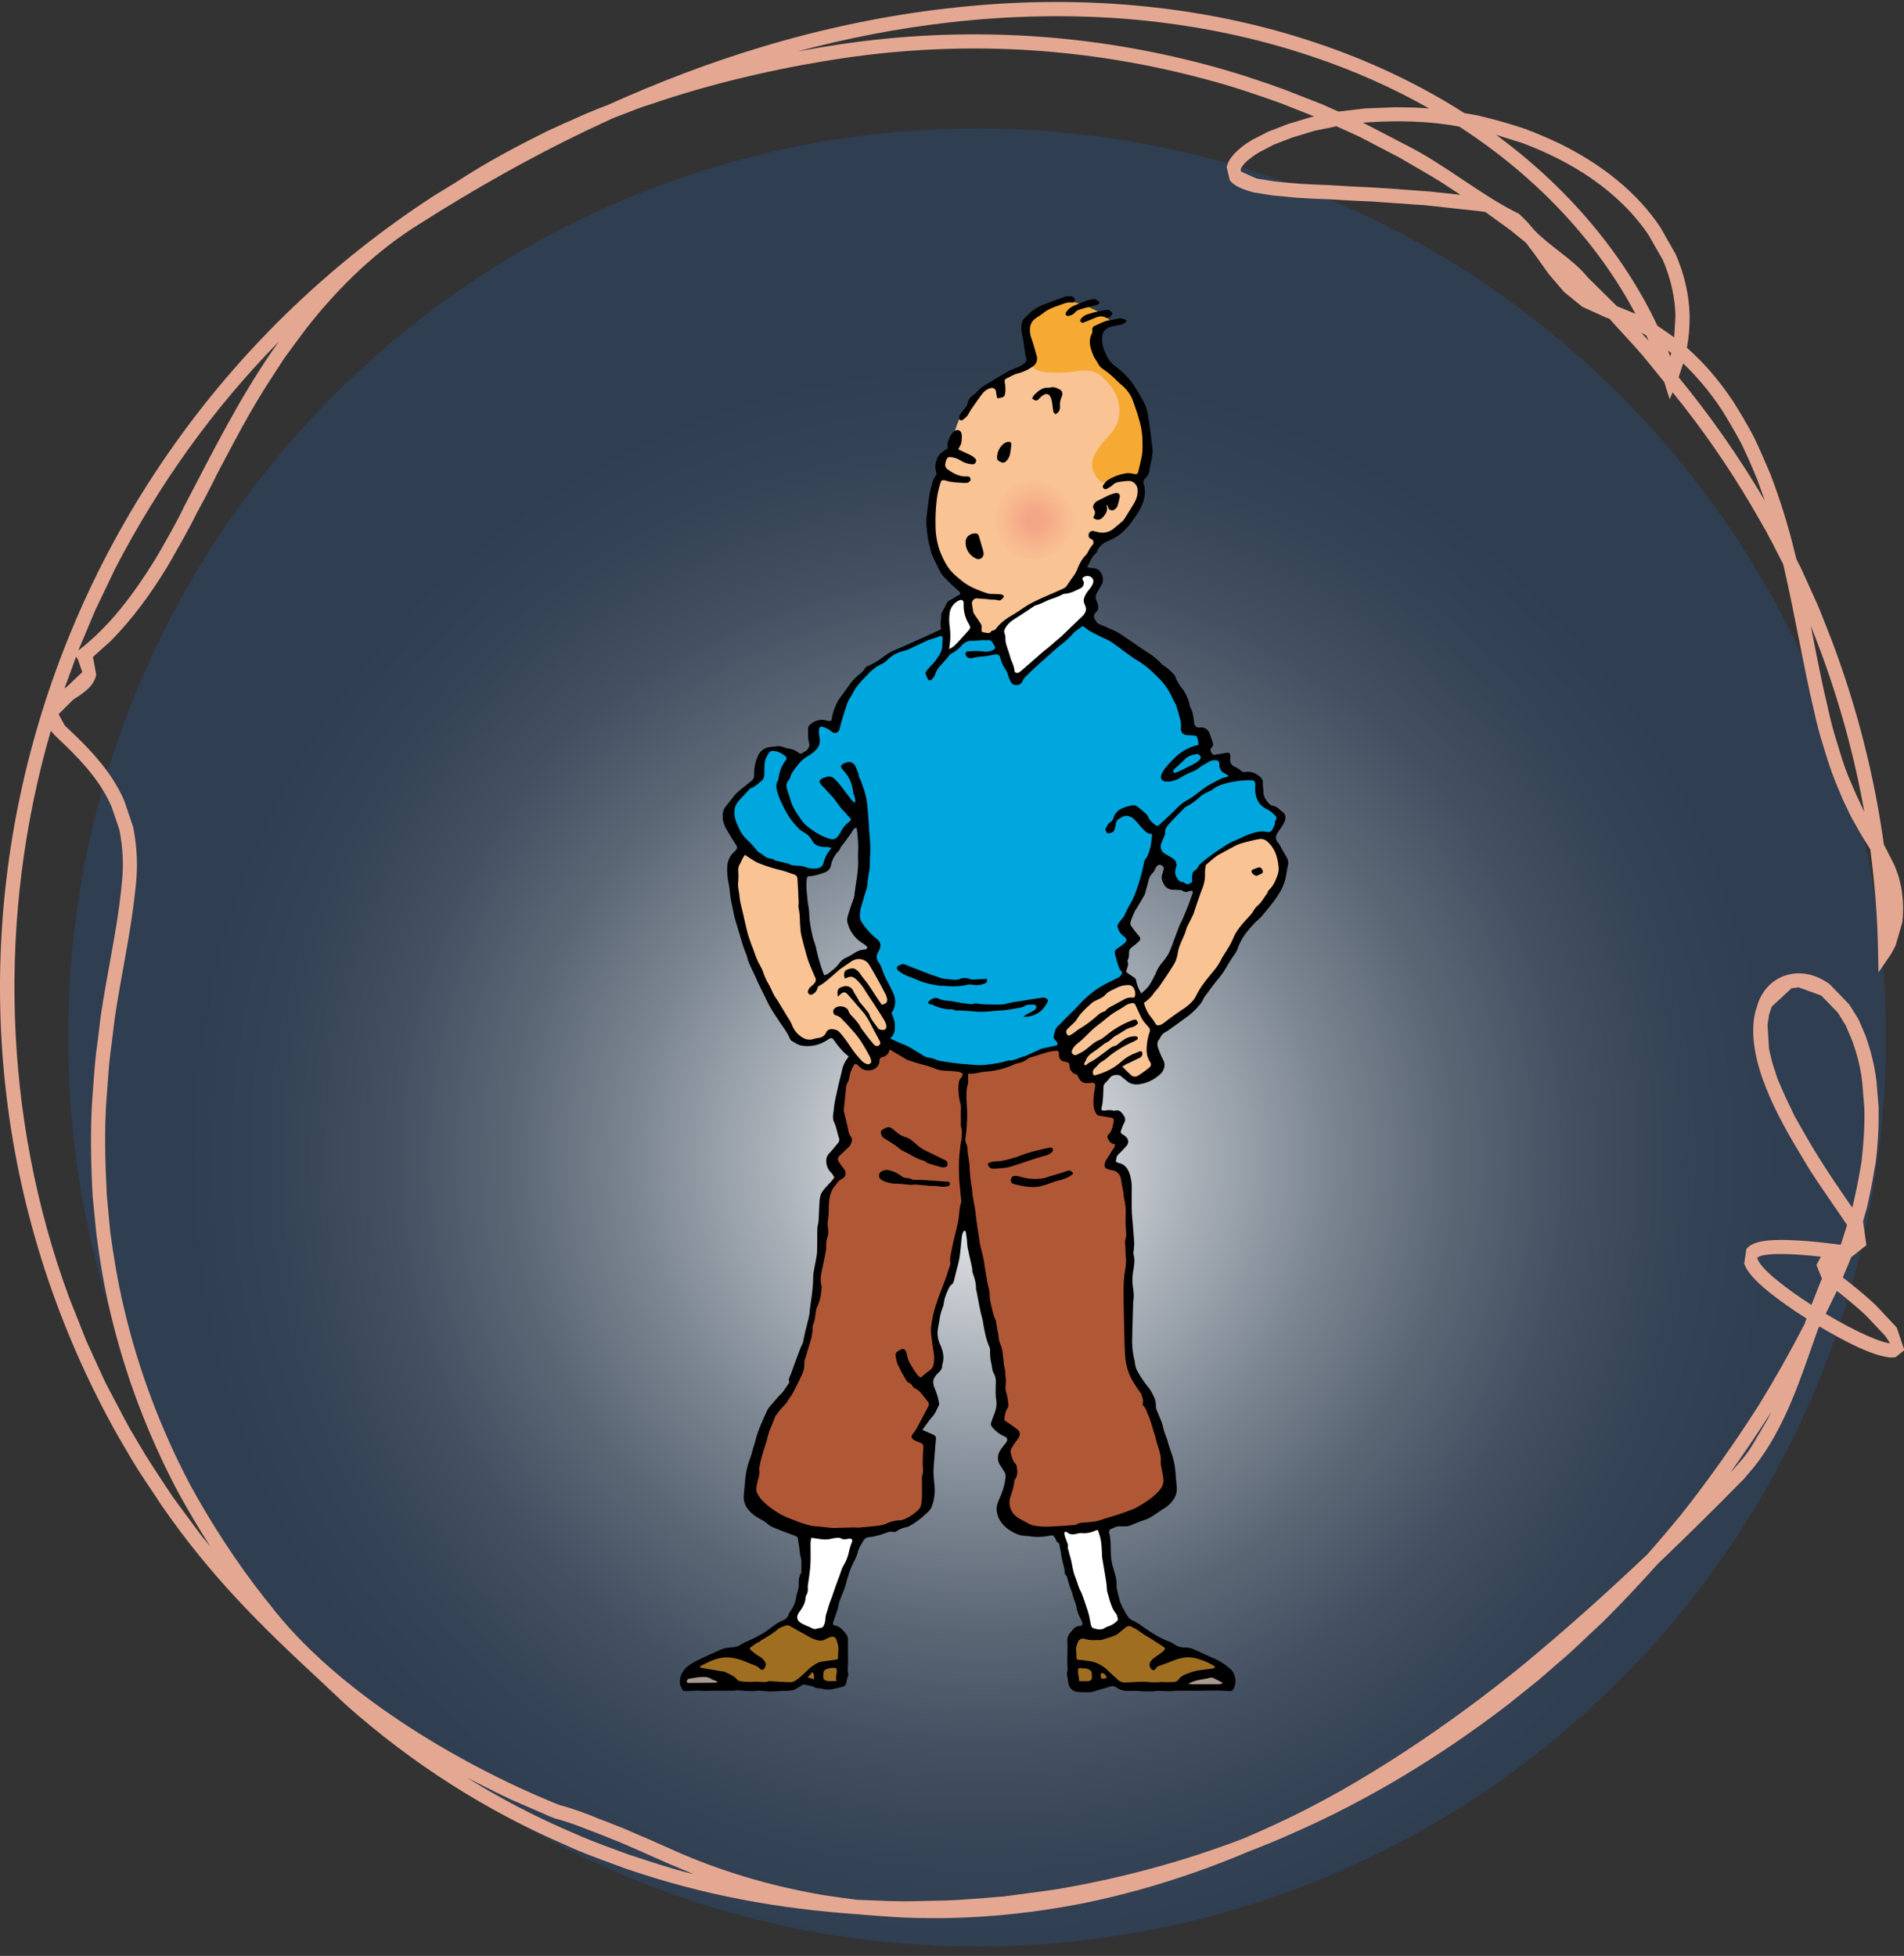 <?xml version="1.0" encoding="utf-8"?>
<!DOCTYPE svg PUBLIC "-//W3C//DTD SVG 1.1//EN" "http://www.w3.org/Graphics/SVG/1.1/DTD/svg11.dtd">
<svg xmlns="http://www.w3.org/2000/svg" viewBox="0 -0.1 95.508 98.1" overflow="visible">
<rect x="0" y="-0.1" width="95.508" height="98.1" fill="#333333" stroke="none"/>
<radialGradient id="TECH_GRAD" cx="49.25" cy="272" r="40" gradientTransform="matrix(1 0 0 -1 0 330.001)" gradientUnits="userSpaceOnUse">
	<stop  offset="0" style="stop-color:#FFFFFF"/>
	<stop  offset="0.103" style="stop-color:#DBDEE1"/>
	<stop  offset="0.27" style="stop-color:#A7AEB6"/>
	<stop  offset="0.435" style="stop-color:#7C8692"/>
	<stop  offset="0.594" style="stop-color:#5B6675"/>
	<stop  offset="0.744" style="stop-color:#435061"/>
	<stop  offset="0.883" style="stop-color:#344355"/>
	<stop  offset="1" style="stop-color:#2F3E51"/>
</radialGradient>
<path fill="url(#TECH_GRAD)" d="M94.6,51.938c0,25.178 -20.411,45.592 -45.589,45.592c-25.178,0 -45.595,-20.414 -45.595,-45.592c0,-25.181 20.417,-45.593 45.595,-45.593c25.178,-0 45.589,20.412 45.589,45.593"/>
<g transform="scale(0.065,0.065) translate(200,200)">
<path fill="#f9c393" d="M546.3 267.5l-4.2-17.8-18.7-16-7.9-34.1 3.3-22 4.5-14.2 2.4-12.7 4.5-5.1 3.9-4.8 2.4-8.2a70.9 70.9 0 0 1 6.3-15.7 70.9 70.9 0 0 1 8.8-13.3l7.9-6.6 10.9-5.7 16.3-8.5 9.4-4.5 14.5-.6L664 88.9l6.6 48 9.1 36.8-2.6 15.3-17.2 18.7-12.1 5.4-17.2 28.7-2.7 18.1-75.5 53.1z"/>
<path fill="#f6aa34" d="M658.3 168.1l6-3.3 13.9 1.5 3.9-12.1 1.8-22.3-5.1-21.1-11.4-18.5-20.2-18.1-3-18.1 6.6-6.6 6.9-3c-8.1-6.8-13.6-9.9-23.6-13.3a62.1 62.1 0 0 0-14.8-3.3l-16.6 6.3L591 47l5.1 30.5c-.2.8-.9.1-.3 2.1 1.5 5.1 10.9 8.8 39.6 4.8 10.9-.3 13.5 3.1 19.3 9.1 10.8 11.1 12.7 28.4 2.4 39.6-14.2 15.4-18.4 24.5-10 34.4a18.7 18.7 0 0 0 3.9 3.6z"/>
<path fill="#00a6de" d="M519.4 287.1l11.2-3 27.5 6 47.1-6.9 32.6-4.5 45 25.3 26.9 29.6 7.2 26 9.7 3 1.5 8.5 1.5 10.2 12.1 1.2 7.5 9.7 21.5 9.1 2.1 17.8 15.1 7.8-7.9 17.2-57.9 37.8-16.4-2.1-6-16.6-11.2-5.5-10.8 30.2-11.8 24.2 8.1 10.6-11.1 11.7 5.4 18.5-17.2 42.5-91.2 44.7-90.6-34.7 3.6-76.1-13.6-14.2v-16.9l7.6-43.8-8.2-24.1-16 21.7-7.5 16.3-15.1 1.2-46.8-.6-7-26.9-3.9-22 6.6-8.8 13-11.4 7-23.6 8.7-.9 20 7.5 11.1-12.3-.6-13.9 15.1-1.2 6.7-21.2 13.6-16.3 15.1-10.9 14.5-8.4 26.2-11.5z"/>
<path fill="#fff" d="M529.1 301l.6-33.2 3.9-6.4 10.6-5.1 8.1 28.7-10.5 6.9-8.8 7.6-3.9 1.5zm52.8 20.2l-13.9-35 6.7-8.7 17.5-11.5 19.3-8.8 13.9-5.4 9.1-13.3 11.5 2.7-2.5 10-1.5 11.2-3.3 11.4-21.1 18.5-35.7 28.9z"/>
<path fill="#f9c393" d="M417.4 471.9l4.2 53.8 10.6 28.4 6-3.1 13.3-11.4 14.2-5.8 19.9 29.3-2.4 16.3 2.4 12.1-3.9 14.8-8.2 6-.6 9.1-7.8-1.2-14.2-13.9-12.1-10.6-7.5 5.5-16.7-.9-10.5-12.7-27.8-56.8-10-40.2-1.5-28.9 7-9.4 14.8 8.5 30.8 11.1z"/>
<path fill="#b05736" d="M444.8 657l10.6-40.7 4.2.3 8.8 4.2 5.4-3.3 4-9.1 6.9-6.9 23.9 12 25.9 7.9 23.9.3 12.1-1.5 19.3-6 16-6.4 18.4-2.1 21.5 19 1.2 29 1.2 2.4 13.6.9-.9 18.5 3.3 3.6-7.6 17.5 11.8 6.6 3 49.9-2.7 36.8 1.8 60.1 16 26.6 16.6 64-3.3 9.9-16.9 15.4-42 9.4-40.4 2.7-18.5-2.7-9-15.1 5.4-33.5-2.7-10.3 5.4-12.1-13.3-9 4.6-16.9-11.5-68.9-10.3-46.2-6.6-28.7-5.4 16-7 33.3-10.9 29.6-1.2 16.9 4 19.6-9.1 13.9 5.4 17.5-12.6 23.6 8.1 4.5-2.1 51.6-14.2 12.1-41.1 7.5-47.4-3.9-32.3-21.4.9-16.6 13.3-48.6 16.6-20 10.9-30.2 3.6-16.6 5.1-32.6 4-40.5 3.6-32 8.7-13.3-3.9-16 10.9-10.5-7-21.5z"/>
<path fill="#fff" d="M436.7 1060.8l9.1-33.2 16.6-47.2H421l-.6 36.9-13 36.8 29.3 6.7z"/>
<path fill="#a06e21" d="M328.6 1094.3l7.8-13 11.2-5.1 26.3-8.8 14.5-7.5 16.3-10.6 28.7 12.7 14.2-4.6 1.5 39.6-17.5 1.2-14.2-3.6-11.2 5.4-77.6-5.7z"/>
<path fill="#a99990" d="M368.7 1097.6l-30.8-9.7-10.2 3.1-2.4 7.8 43.4-1.2z"/>
<path fill="#a06e21" d="M634.8 1057.4l14.2-17.5 16.9 5.2 22 13.9 20.6 12 13.3 3.1 21.7 11.4-20.8 13.9-53.8-.3-14.5-3.9-17.2 5.7-10.3-3.6-1.5-32.6 9.4-7.3z"/>
<path fill="#a99990" d="M742.3 1099.4l-33.5-.6 15.1-8.7 21.1-.3.3 9-3 .6z"/>
<path fill="#fff" d="M645.1 1061.7l21.4-12.7-10.9-25.4-4.8-50.4-25.7 4.5-7.8.6 8.1 35.4 13.9 47.4 5.8.6z"/>
<path fill="#f9c393" d="M618.5 591.5l20.8-22.3 22.4-14.2 11.1-.6 3.4 5.4 1.5 10 8.1-7.3 12.1-16.9 10-19.3 7.2-20.3 7.9-20.8 4.8-20.5 17.5-13.3 16.6-7.6 15.7-.9 14.5 18.2-8.4 22.3-17.3 22.3-14.8 20.3-14.4 25.3-17 22.4-32 22.9 4 24.5-14.2 9.7-6.7-.9-9.6-7.3-17.9 8.8-10.5-5.5-11.8-17.5-3-16.9zm-52-391.7a31.7 31.7 0 1 1 31.7 31.7 31.7 31.7 0 0 1-31.7-31.7"/>
<path fill="#f9c192" d="M567.7 199.8a30.5 30.5 0 1 1 30.5 30.5 30.5 30.5 0 0 1-30.5-30.5"/>
<path fill="#f8c091" d="M569 199.8a29.3 29.3 0 1 1 29.3 29.3 29.3 29.3 0 0 1-29.3-29.3"/>
<path fill="#f8be91" d="M570.2 199.8a28.1 28.1 0 1 1 28.1 28.1 28.1 28.1 0 0 1-28.1-28.1"/>
<path fill="#f8bd90" d="M571.4 199.8a26.9 26.9 0 1 1 26.9 26.9 26.9 26.9 0 0 1-26.9-26.9"/>
<path fill="#f8bc90" d="M572.6 199.8a25.7 25.7 0 1 1 25.7 25.7 25.7 25.7 0 0 1-25.7-25.7"/>
<path fill="#f8bb8f" d="M573.8 199.8a24.5 24.5 0 1 1 24.5 24.5 24.5 24.5 0 0 1-24.5-24.5"/>
<path fill="#f7b98f" d="M575 199.8a23.3 23.3 0 1 1 23.3 23.3 23.3 23.3 0 0 1-23.3-23.3"/>
<path fill="#f7b88e" d="M576.2 199.8a22 22 0 1 1 22 22 22 22 0 0 1-22-22"/>
<path fill="#f7b68e" d="M577.4 199.9a20.8 20.8 0 1 1 20.8 20.8 20.8 20.8 0 0 1-20.8-20.8"/>
<path fill="#f7b58d" d="M578.6 199.9a19.6 19.6 0 1 1 19.6 19.6 19.6 19.6 0 0 1-19.6-19.6"/>
<path fill="#f6b48c" d="M579.8 199.9a18.4 18.4 0 1 1 18.4 18.4 18.4 18.4 0 0 1-18.4-18.4"/>
<path fill="#f6b28c" d="M581 199.9a17.2 17.2 0 1 1 17.2 17.2 17.2 17.2 0 0 1-17.2-17.2"/>
<path fill="#f6b18b" d="M582.2 199.9a16 16 0 1 1 16 16 16 16 0 0 1-16-16"/>
<path fill="#f6af8a" d="M583.4 199.9a14.8 14.8 0 1 1 14.8 14.8 14.8 14.8 0 0 1-14.8-14.8"/>
<path fill="#f5ae8a" d="M584.7 199.9a13.6 13.6 0 1 1 13.6 13.6 13.6 13.6 0 0 1-13.6-13.6"/>
<path fill="#f5ac89" d="M585.9 199.9a12.4 12.4 0 1 1 12.4 12.4 12.4 12.4 0 0 1-12.4-12.4"/>
<path fill="#f5ab89" d="M587.1 199.9a11.2 11.2 0 1 1 11.1 11.1 11.2 11.2 0 0 1-11.2-11.2"/>
<path fill="#f4a988" d="M588.3 199.9a10 10 0 1 1 10 10 10 10 0 0 1-10-10"/>
<path fill="#f4a887" d="M589.5 199.9a8.8 8.8 0 1 1 8.8 8.8 8.8 8.8 0 0 1-8.8-8.8"/>
<path fill="#f4a787" d="M590.7 199.9a7.5 7.5 0 1 1 7.5 7.5 7.5 7.5 0 0 1-7.5-7.5"/>
<path fill="#f4a586" d="M591.9 199.9a6.3 6.3 0 1 1 6.3 6.3 6.3 6.3 0 0 1-6.3-6.3"/>
<path d="M627.1 27.1a6 6 0 0 1 1.8 1.2 2.7 2.7 0 0 1 .6 2.1c-.3.7-1.4 1.6-1.9 1.6-3.8-.7-7.2 1-10.6 2.2s-7.9 2.7-11.3 5.4-4.8 3.2-7.1 5a9.6 9.6 0 0 0-3.7 6.8 18.5 18.5 0 0 0 1 8c1.6 4.4 2.8 9 4.1 13.6a7.1 7.1 0 0 1-3.1 8.3 33.3 33.3 0 0 1-11 5.2c-3.2.7-6.2 2.6-9.2 4-1.3.6-1.6 1.7-1.3 3.2a24 24 0 0 1 .4 7.2c-.4 3.4-.9 4.1-4.2 4.6l-2 .3c-.3-1.6-.8-3.3-.9-4.9s-1.4-3.7-4.3-2.9a12 12 0 0 0-6.1 4c-3.1 4-5.9 8.2-8.8 12.3-1.1 1.6-1.9 3.6-3.1 5.1a16.6 16.6 0 0 1-3.7 3.2 1.7 1.7 0 0 1-2.5-1.2 4.7 4.7 0 0 1 .6-2.8c1.5-2.3 3.3-4.5 4.9-6.8a10.1 10.1 0 0 0 1.2-3 9.1 9.1 0 0 1 3.8-5.1 23.1 23.1 0 0 0 3.8-3.5c2.4-2.7 5.5-4.4 8.5-6.3l14.3-8.5a41.4 41.4 0 0 1 5.7-2.6 27.5 27.5 0 0 0 7-3.5c1.5-1.1 2.5-2.4 2-4.4-1.2-4.7-1.6-9.5-2.4-14.2s-2.1-8.7-.9-13.2a6.6 6.6 0 0 1 1.2-2.7c4.3-4.7 9-8.8 15-11.1s10.5-3.9 15.8-5.8l2-.8h4.4z"/>
<path d="M511.8 901.8l5.9 2.6 2.3 1c2.3 1.2 2.4 1.7 2.2 4.4-.6 6.2-1 12.3-1.5 18.5a58.4 58.4 0 0 0-.3 6.5c.1 3.4.5 6.9.8 10.3a35.8 35.8 0 0 1-2.3 16.3c-.8 2-2.6 3.7-4.3 5.2a66.3 66.3 0 0 1-12.7 9.4 10.2 10.2 0 0 1-2.5.9 20.1 20.1 0 0 0-7.5 3.1 3.1 3.1 0 0 1-2.2.6c-2.8-.7-5.2.4-7.7 1.3a49.5 49.5 0 0 1-11.4 2.7 5.4 5.4 0 0 0-4.6 3.2c-1.5 2.8-3.4 5.4-4.1 8.6s-3.5 8-5.2 12a80.3 80.3 0 0 0-2.7 8c-.8 2.5-1.3 5.1-2.2 7.6s-2.8 6.9-4 10.4c-.7 1.9-.8 3.9-1.4 5.8s-2 5.6-2.9 8.5a17.2 17.2 0 0 0-.6 1.8c-.3 1.3.1 2.3 1.5 2.3s3.9 1.4 5.4 2.9a41.3 41.3 0 0 1 3.5 4.2c1.1 1.5 1.1 3.2 1.1 5v4.8c0 4.5.1 9.1 0 13.6-.1 2.1-.5 4.1.2 6.2a4.9 4.9 0 0 1-.2 2.4 29.8 29.8 0 0 0-1.2 4.5c-.2 2.4-1.8 3.3-3.6 3.8s-4.6 1.1-6.8 1.6a14.9 14.9 0 0 1-7 0 48.7 48.7 0 0 0-5.1-.7 3.3 3.3 0 0 1-1.3-.2c-3-2-6.6-1.8-9.4-2.7-2.5 1.5-4.6 2.9-6.8 4s-6.6.9-9.9 1.1-5.8.3-8.7.3-4.4-.2-6.7-.4a19.4 19.4 0 0 0-3.5-.1c-5 .7-9.9 0-14.9-.3-1.2-.1-2.5.3-3.8.3H350c-3.1 0-6.2.3-9.2 0s-7.4.3-11.1.3l-2.5-.2c-1.4-2.5-2.9-5-2.5-8a14.8 14.8 0 0 1 3.8-8.8c3.6-3.9 8.2-6 12.8-8.2s9.6-4.4 14.4-6.6c3.2-1.5 6.6-1.8 10.1-2.1a13 13 0 0 0 6.1-2.1 37 37 0 0 1 5.1-2.6c5.8-2.6 11.5-5.4 16.6-9.3 3.4-2.6 6.8-5.2 10.8-6.8a6.9 6.9 0 0 0 4.2-4.4c.6-1.8 1.9-3.3 2.9-4.9a26.2 26.2 0 0 0 3.1-9.5 6.2 6.2 0 0 1 .3-1.6 18 18 0 0 0 1.5-8.5 13.8 13.8 0 0 1 1.8-7.6 1.9 1.9 0 0 0 .3-1c-.4-3.6.5-7.2-.5-10.8s-.8-5.7-1.3-8.6-.7-4.1-1-6.2a2.2 2.2 0 0 0-1.7-1.9c-4.3-1.6-8.5-3.1-12.7-4.8s-6.4-2.3-9.1-4.7-5.1-3.2-7.6-4.8a25.6 25.6 0 0 1-7.7-6.8 15.3 15.3 0 0 1-2.9-10.8c.4-3.9.7-7.8 1.1-11.7a59.3 59.3 0 0 1 3.8-16.4c1.2-3.1 1.8-6.5 2.9-9.6s1.7-6.5 2.8-9.6c2.1-6.1 4.8-11.9 7.5-17.8a23.9 23.9 0 0 1 3.6-4.8l5.2-6c1.1-1.2 2.4-2.3 3.4-3.6s3.1-4.5 4.6-6.7a1.3 1.3 0 0 0 .2-1c-.9-2.2.5-3.9 1.2-5.7 2.4-6.8 4.9-13.5 7.4-20.2.5-1.4 1.5-2.7 1.9-4.2s1.2-5.9 1.9-8.8 2-7.9 2.9-11.9c.4-1.8.4-3.8.7-5.7.7-5.2 1.5-10.4 2-15.7.3-3.1.4-6.3.5-9.4a14.5 14.5 0 0 1 .1-1.9c.8-4.5 1.7-8.9 2.5-13.4a31.8 31.8 0 0 0 .4-4.9c.1-5.6 0-11.1.2-16.7.1-1.9.8-3.7.9-5.6.3-5 .4-10.1.8-15.1a17.7 17.7 0 0 1 1.2-5.8 20.9 20.9 0 0 1 3.5-4.8c1.7-2 3.6-3.9 5.4-5.8s1.4-1.8.5-3.3a11.2 11.2 0 0 0-1.9-2.6c-3.1-2.9-4.6-8.7-2.8-12.5.7-1.5 2.1-2.7 3.2-4l5.1-6.1a4.3 4.3 0 0 0 .6-4.4c-1.3-3.9-1.9-8.1-3.6-11.7s-.4-7-.2-10.5a86.7 86.7 0 0 1 1.9-10.7c.7-3.3 1.4-6.6 2.2-9.8s1.7-6.9 2.5-10.3a22.3 22.3 0 0 1 3.8-7.8l1.1-1.7c-3.7-2.6-6.5-6-9.2-9.4l-2.2-3.1c-1.4-1.9-2.3-2.1-4.3-.7-6.4 4.4-13.4 6.2-21 4.8-2.6-.5-4.9-2.2-7.3-3.5a5.3 5.3 0 0 1-1.7-2.4c-1.9-4.3-4.7-8-7.3-11.8-3.8-5.6-7.5-11.1-10.4-17.3s-5.6-11-8-16.6-5.5-10.7-7-16.5c-.9-3.2-2.4-6.3-3.4-9.5s-2-6.9-3.1-10.4l-3.1-10.4c-.3-.9-.4-1.8-.6-2.7-.7-3.4-1.4-6.7-2.1-10.1s-.6-4.1-.9-6.2-.6-5.2-1.1-7.8a47.8 47.8 0 0 1-1-13.6 15.6 15.6 0 0 1 5.2-10.5 22 22 0 0 0 1.6-1.8c1-1.1.9-2.1.1-3.4-2.6-4.1-5.2-8.1-7.5-12.3a22.2 22.2 0 0 1-2.8-7.4c-.5-3.5-.3-7.1 2.1-10.1l5.9-7.5c2.9-3.8 6.8-6.5 10.4-9.5 1.2-1 2.4-1.9 3.6-2.9a5.3 5.3 0 0 0 2.1-4.3 32.3 32.3 0 0 1 2.8-14.6 11.3 11.3 0 0 1 9.3-7.2l5.4-.6a11 11 0 0 1 5.3.8 30.7 30.7 0 0 0 5 1.2 15.3 15.3 0 0 1 6.6 3.1 2.1 2.1 0 0 0 3 0c.9-.7 1.9-1.1 2.8-1.7s3.1-3.4 2.2-5.9-.9-7.7-.7-11.6a3.1 3.1 0 0 1 .8-2c3.6-3.3 7.7-5.1 12.7-3.9s4.5.2 5.1-3.4a25.5 25.5 0 0 1 1.5-5.2 51.5 51.5 0 0 1 2.8-6.2 48.6 48.6 0 0 1 3.2-4.7c2.1-2.9 4.2-5.7 6.2-8.6a43.4 43.4 0 0 1 6.8-7.1c1.7-1.6 3.7-2.9 4.8-5.1a5 5 0 0 1 2.6-1.8c4.3-1.8 8.1-4.5 11.9-7.2a52.9 52.9 0 0 1 5.5-3.5c2.4-1.3 4.9-2.3 7.4-3.4l9.2-4.1 19.9-8.9c2.1-.9 2.4-1.1 1.9-3.3s.5-6 .3-9a2.7 2.7 0 0 1 .4-1.3l4.1-7.9a3.8 3.8 0 0 1 1.2-1.4l7-4.1.8-.3c1.6-.8 1.7-1.7.5-2.9l-5.1-4.6c-2.5-2.4-5-4.8-7.3-7.3a17.7 17.7 0 0 1-2.7-4.1c-2-4.1-4.1-8.1-5.9-12.3-1-2.3-1.3-4.9-2-7.3-1.5-5.2-1.8-10.5-2.4-15.9a42 42 0 0 1 .5-8.7c.6-5 1.1-10.1 2-15a94.8 94.8 0 0 1 2.7-10.5 13.8 13.8 0 0 1 2-3.6 2.9 2.9 0 0 0 .4-2.8c-1.1-3.1-.7-6.2.2-9.1a11.6 11.6 0 0 1 4.6-6.5l4-2.8V141a4.2 4.2 0 0 1 .2-1.3 29.6 29.6 0 0 1 1.9-4.8 11.7 11.7 0 0 1 3.1-3.7c2.7-1.9 5.3-.6 5.7 2.7a25.3 25.3 0 0 1-.1 4.1 10.2 10.2 0 0 1-.4 3 38 38 0 0 1-2.2 4.1l1 .6c2.9 1.4 5.9 2.7 8.8 4.1a16.5 16.5 0 0 1 3.1 2.3 2.4 2.4 0 0 1 .6 3 2.5 2.5 0 0 1-2.6 1.6 18.4 18.4 0 0 1-9.2-3 17.1 17.1 0 0 0-7.9-2.5 2.5 2.5 0 0 0-2.8 1.7 12.7 12.7 0 0 0-1.1 4.4 4.7 4.7 0 0 0 1.7 3.2c4.5 3.2 9.2 5.9 15 5.6 1.3-.1 2.4.2 2.8 1.6s-.3 2.2-1.7 3-4.3.3-6.4.2l-3.7-.2-4.3-.6-3.7-1c-1.7-.4-2.7 0-3.2 1.6a79.7 79.7 0 0 0-2.7 11.1A146.5 146.5 0 0 0 522 205a60.7 60.7 0 0 0 2.3 15.6 63.8 63.8 0 0 0 6 13.4c3.2 5.7 8.2 9.7 13.2 13.6s11.9 6.5 18.4 8.7c1.7.6 3.7.4 5.6.5l4.1.2c1.3.1 2.5.4 3.2 1.7-1.3 2.3-3.1 3.6-5 2.9s-4.3-.2-6.4-.6-4.7-.4-7-.6l-1.9-.2a3.9 3.9 0 0 0-4.4 4.5c.3 1.9.6 3.8.9 5.6a4.9 4.9 0 0 0 .7 1.8c1.8 2.7 3.7 5.4 5.4 8.1a5.3 5.3 0 0 1 .4 2.9c-.1 3-.2 3 2.7 3.5s3.6.8 4.9-1.2l.5-.3c2.6 0 3.4-2.3 4.9-3.8a42.7 42.7 0 0 1 8.2-6.7c4.2-2.4 8.2-5.1 12.2-7.8s11-6 16.8-8.5 9.3-4 13.9-6.2a7.6 7.6 0 0 0 2.3-2.6c1.4-2 2.7-4.1 4.2-6a23.5 23.5 0 0 0 3.2-5.6c1.5-3.7 3.1-7.3 5.9-10.3s2.5-3.8 3.7-5.6l1.5-2.2c.4-.5.9-.9 1.2-1.5s.6-2.9-1.1-3.7-2.4-1.3-2.4-2.9a3.2 3.2 0 0 1 4.1-3.4l3.7.9a13.6 13.6 0 0 0 11.7-3l6.5-5.4a7.2 7.2 0 0 0 1.4-1.6c2.7-4.3 5.5-8.6 8-13a17.7 17.7 0 0 0 2.4-10c-.2-3.6-3.3-6.8-6.9-6.6a49.8 49.8 0 0 0-8.4 1 7.6 7.6 0 0 0-4 2.2c-1.2 1.2-2.9 1.9-4.3 2.8a2 2 0 0 1-2.5-.3 1.8 1.8 0 0 1-.4-2.5c1.1-1.5 2.3-3.2 3.9-4.1a37.6 37.6 0 0 1 14.3-5.1 15.7 15.7 0 0 1 5.1.5c2.3.5 3.2.4 3.7-1.8 1-3.8 1.9-7.8 2.7-11.7s.6-9.3.5-13.9a61.7 61.7 0 0 0-2.7-15c-1.3-4.8-3-9.5-4.7-14.3a27.7 27.7 0 0 0-8.4-11.6c-2.9-2.5-5.5-5.3-8.4-7.8a56.2 56.2 0 0 0-6.3-4.8 11.5 11.5 0 0 1-3.9-4.5c-.8-1.5-1.8-2.9-2.7-4.4l-.2-.2c-2.3-5.8-5-11.6-1.8-18a5.4 5.4 0 0 0 .5-2.9 2.9 2.9 0 0 1 1.8-3.3c4.1-1.7 7.9-4.1 12.5-4.5 2.1-.2 4.1-.8 6.1-1.2a8.6 8.6 0 0 1 6 1.6c-1.2 2.5-3.7 3-6 3.5s-4 .6-5.9 1.2-5 1.9-6.1 4.6a11.7 11.7 0 0 0-.8 3.4c-.5 5.7 1.4 10.7 4 15.6a19.4 19.4 0 0 0 5.4 6.4c6.2 4.7 11.8 10 15.9 16.7 2.5 4.1 5.1 8.2 7.2 12.5a31.3 31.3 0 0 1 3.1 11.2c.1.9.3 1.8.5 2.7s.5 3.9.8 5.9l.6 4.6.9 7.8a29.1 29.1 0 0 1 .5 5.1 70.6 70.6 0 0 1-1.1 7.5 63.3 63.3 0 0 0-1.3 6.4 9.8 9.8 0 0 1-3.3 6.7 3.8 3.8 0 0 0-1.1 4.4 21 21 0 0 1 .2 11.3c-1.6 6.4-5 11.6-8.8 16.8a51.9 51.9 0 0 1-9.7 10.6 40.9 40.9 0 0 1-9 5.1c-3.5 1.5-6.6 3.6-8.4 7.3a7.2 7.2 0 0 1-1.7 2.7c-2.1 1.6-3 3.8-4.1 6s-1.4 2.7-2.3 4.3l2.2.5 3.2.4c5 .4 7.4 6.1 6.8 10.1a6.2 6.2 0 0 1-.7 2l-4 7.1a5.9 5.9 0 0 0-.3 5.5 15.1 15.1 0 0 1 1.5 5.2 5.1 5.1 0 0 1-1.5 3.7c-2.9 2.5-1.9 4.8-.2 7.3a6.2 6.2 0 0 0 3.6 2.7 47.6 47.6 0 0 1 6 2.6 64.7 64.7 0 0 1 7.2 3.3c3.8 2.3 7.4 4.9 11.1 7.4s8.2 5.7 12.5 8.4a52.5 52.5 0 0 1 9.7 8 10.5 10.5 0 0 0 2.2 1.9c2.5 1.4 4.4 3.5 6.5 5.4a9.1 9.1 0 0 1 2.9 4.5 8.4 8.4 0 0 0 1.1 2.2 32.9 32.9 0 0 0 3.2 5c2.6 2.9 4 6.4 5.4 10a26.2 26.2 0 0 1 .8 3.4 4.2 4.2 0 0 0 .3 1.3c2.4 3.7 2.5 7.9 3.1 12 .1.4 0 .9.2 1.4s1.2 2.4 3.1 2.4h2.7c4 .2 5.5 3.1 6.6 6.3s1.2 3.6 1.8 5.4a3.3 3.3 0 0 1-.9 3.8c-1.7 1.6-.4 3 .2 4.4s1.9 1.2 3.1 1l8-1.3c2.3-.4 3 .1 3.1 2.5a13.5 13.5 0 0 1 0 2.5c-.3 2.9 1.3 4.7 3.6 5.8a18.4 18.4 0 0 1 5 3.2 3.8 3.8 0 0 0 3 .8c4.4-.8 8.1.8 11.3 3.6s2 4.4 2.3 6.8.3 3.4.4 5.2c.2 4 2.5 6.9 5.2 9.6a3 3 0 0 0 1.5.6 11.9 11.9 0 0 1 5.9 3.2c.7.6 1.4 1.1 2.1 1.7 2.6 2.1 2.8 4.5 1.6 7.5s-3.4 5.6-5.1 8.3l-.7 1.2a5.4 5.4 0 0 0 .8 6.7 27.4 27.4 0 0 1 2.6 4.4c1.3 2.2 2.5 4.5 3.8 6.6a8.4 8.4 0 0 1 1.2 6.7c-.8 3.6-1.2 7.4-2.1 11a38.8 38.8 0 0 1-4.6 10.4c-3.7 6.2-8.4 11.6-13 17.2-1.9 2.3-4.4 4.1-6.4 6.3a98.4 98.4 0 0 0-7 8.3 43.4 43.4 0 0 0-5.7 11c-1.1 3.1-3.4 5.7-5.2 8.5l-2.4 3.9a62.7 62.7 0 0 1-7.1 10.6c-2.1 2.4-3.9 4.9-5.9 7.5l-4.8 6.5c-1.1 1.5-1.6 3.3-2.8 4.9a52.7 52.7 0 0 1-9.7 9.8c-5.3 4-10.7 7.8-16.1 11.7l-1.2.7a8.7 8.7 0 0 0-4.4 4.3 4.6 4.6 0 0 1-.6 1.2c-2.5 2.6-1.8 5.5-.7 8.3a69.5 69.5 0 0 0 3.6 8.2c1.8 3.3.6 7.7-1.9 10.2a30 30 0 0 1-16 8.2c-4 .7-7.8.1-10.9-2.9-1.3-1.2-2.8-2.1-4-3.3s-6.2-1.4-8.2 1a40.8 40.8 0 0 1-3.8 4.3 4.3 4.3 0 0 0-1.4 3.3c-.3 5.3-.2 10.7-1.5 16-.4 1.5.3 2.1 2 2s4.8-.7 7.2.1a2 2 0 0 0 1.1 0c3.8-1.1 5.4 1.7 7.1 4.2a4.7 4.7 0 0 1 .2 4.9 40.3 40.3 0 0 0-2.3 5.5c-.9 2.5-.7 2.7 1.6 4.1a9 9 0 0 1 2.3 1.9 4.7 4.7 0 0 1-.1 6.7c-1.9 2.2-3.9 4.3-6 6.3s-1.4 3.5-2.2 5.5a7.1 7.1 0 0 0 2 1.2c4.7.8 7.2 4 8.7 8.2a35.5 35.5 0 0 1 1.7 11.8c0 8-.3 16.1.5 24 .6 5.8.9 11.6 1.4 17.4a45.9 45.9 0 0 1-.5 6.8 5.9 5.9 0 0 0-.1 2.1c1.3 4.1.6 8.1 0 12.1a42 42 0 0 0-.5 12.7c.6 4 1.1 8 .3 12a3.3 3.3 0 0 0 0 .5q-.3 10.2-.6 20.5c-.1 2.7-.1 5.5-.2 8.2a64.7 64.7 0 0 0 2 17c.2.8.2 1.6.3 2.4a18 18 0 0 0 2.5 6.3 83.2 83.2 0 0 0 8.2 11.8 30.2 30.2 0 0 1 3.7 6.6 12.7 12.7 0 0 1 1.6 6.5c-.2 3 1.5 5.6 2.5 8.3s2.3 5 2.8 7.6a60.1 60.1 0 0 0 3.1 9.8c.7 1.9 1.1 3.8 1.7 5.7s1.9 5.3 2.7 8a63.3 63.3 0 0 1 2.5 14.7c.2 2.9.5 5.8.8 8.7a14.7 14.7 0 0 1-2.7 10.3 22.7 22.7 0 0 1-7.3 6.8c-3.6 2.2-6.9 4.8-10.5 6.8s-5.7 2.3-8.6 3.4l-6.5 2.7a10.9 10.9 0 0 1-3.1.7c-1.8.1-3.7.1-5.5 0s-4.9 1.3-7.2 2.4a3 3 0 0 0-.8 2.6c1.6 5.7 1.1 11.5 1.4 17.3a40.8 40.8 0 0 0 1.8 9.9c1.3 4.5 2.8 8.8 2.6 13.6a10.3 10.3 0 0 0 .3 3c.8 3.4 1.6 6.9 2.7 10.2a31.6 31.6 0 0 0 2.5 5.1 43.5 43.5 0 0 0 3.1 5.4 8.9 8.9 0 0 0 3.4 3c4.5 1.9 8.2 5.1 12.2 7.7s10 6.5 15.8 8.5a18 18 0 0 1 4.6 2.4 13.2 13.2 0 0 0 8.2 2.4 19 19 0 0 1 8.1 2c4.5 2 8.9 4.2 13.4 6.1a46.5 46.5 0 0 1 14.5 9.5 9.7 9.7 0 0 1 1.9 3.3 12.5 12.5 0 0 1-.1 10.3c-1 2.1-2 2.8-4.2 2.5-9.6-.9-19.3-.1-28.9-.3h-11.5c-1.7 0-3.4.4-5.2.4l-9-.3c-1.3 0-2.5.3-3.8.4h-7.3l-5.7-.4c-3.1-.1-6.2.3-9.2-.1a15.1 15.1 0 0 1-5.7-2.4c-1.5-.9-2.8-1.5-4.5-1l-11 3.3a23.5 23.5 0 0 1-5 1.2 78.4 78.4 0 0 1-9-.1c-5.2-.3-7.7-3.9-8.1-8.3a19.1 19.1 0 0 0-.3-2.4c-.4-1.9-.9-3.7-.1-5.6a3.1 3.1 0 0 0 .1-1.4c-.6-7.3.2-14.7-.2-22-.2-4 2.5-6.3 4.7-8.9a6.3 6.3 0 0 1 4.7-2.4c2.2-.1 2.7-1.3 1.8-3.4s-1.6-3.2-2.3-4.9a23.1 23.1 0 0 1-1.6-4.9c-.6-4.1-2.6-7.7-3.4-11.7a47.8 47.8 0 0 0-1.8-4.8c-.9-2.7-1.6-5.4-2.4-8.1a1.6 1.6 0 0 0-.3-.8c-2-1.4-1.3-3.5-1.7-5.4s-1.3-5.3-1.9-7.9c-.3-1.1-.4-2.3-.6-3.4s-.2-1.4-.3-2.2a28.9 28.9 0 0 1-.9-4.8c0-1.9-2.2-2-2.6-3.6s-1.4-2.5-2.3-3.9a8.6 8.6 0 0 0-2 0 46.2 46.2 0 0 1-17.1.5c-1.9-.3-3.8-.2-5.7-.6a19.8 19.8 0 0 1-4.8-1.7 35.7 35.7 0 0 1-6-3.7c-4.7-3.8-7.8-8.5-8.1-14.7-.1-2.9 1-5.5 2.1-8.1a55.1 55.1 0 0 0 4.8-16.4 6.9 6.9 0 0 0-1.2-4.9c-1.1-1.6-2-3.3-3.1-4.8a9.3 9.3 0 0 1-1.5-5.9c0-3 1.5-5.2 3.1-7.4s2.3-2.8 3.3-4.3 1.1-3.5-1.3-4.4-2.4-1.3-3.6-1.9-4.5-3.3-6.2-5.6a3.2 3.2 0 0 1-.6-3.1c.6-2 1.3-4 2.1-5.9 1.5-3.8 2.5-7.5 1.8-11.8s-.3-8.9-.3-13.4a13.2 13.2 0 0 0-1.7-7.3c-1-1.6-1-3.8-1.5-5.7v-.5a39.3 39.3 0 0 1-1.2-11.3 5.8 5.8 0 0 0-.5-2.4c-2.8-6.4-4-13.2-5.1-20-.4-2.3-1.2-4.6-1.7-6.9-1.2-5.6-2.2-11.2-3.3-16.8a6.2 6.2 0 0 1-.3-1.3c.1-4.3-1.1-8.2-2.5-12.2-.5-1.3-.3-2.9-.6-4.3-1-4.9-2.2-9.7-3.2-14.6-.5-2.4-.5-4.9-.8-7.3s-.5-3.8-.8-5.6a1 1 0 0 0-1.8-.3 14.7 14.7 0 0 0-1.3 4.4c-.8 7.4-1.1 14.8-3.1 22-1.1 4-2 8.1-3.1 12.1a4.1 4.1 0 0 1-1.8 2.6 7 7 0 0 0-2 2.8 59 59 0 0 0-2.4 5.5 28.1 28.1 0 0 0-1.1 3.9c-.4 1.6-.4 3.3-1 4.8a43.4 43.4 0 0 0-2.8 10.8c-.6 3.8-1.7 7.5-1.3 11.3a21.7 21.7 0 0 0 1.8 6.8c2.2 4.8 3.5 9.7 2 15a6.2 6.2 0 0 0-.3 1.6c0 2.2-1.1 3.7-2.7 5.2a18.6 18.6 0 0 0-3 3.5c-2.1 3.2-1.1 6.6.3 9.7a51 51 0 0 1 3 10.6 2.5 2.5 0 0 1-.2 1.6c-1.6 2.9-2.5 6-4.8 8.5s-5 6.5-7.9 10.4zm-52.7-484l.9-.4a19.6 19.6 0 0 0-.2-3.1c-.3-1.3-.9-2.5-1.2-3.9s-.8-4.7-1.5-6.9a28.7 28.7 0 0 0-5.5-9.7 19.7 19.7 0 0 1-1.9-2.3c-1-1.5-.9-2.5.7-3.4a14.4 14.4 0 0 1 4-1.6 4.7 4.7 0 0 1 4 1.1c2.6 2 2.5 5.3 4.2 7.7-.4 2.3 1.1 3.9 1.8 5.8 1.6 4.5 3.4 9.1 4.2 13.8 1.1 6.3 1.3 12.8 1.9 19.3.1 1 0 2 .1 3 .3 4.6.8 9.2 1 13.9.1 2.8 0 5.7-.2 8.5s.1 8.1-.8 12.2a49.2 49.2 0 0 0-.8 5.4c-.3 2.1-.3 4.2-.8 6.2s-1.2 3.8-1.8 5.7-1.5 5.4-2.3 8.1a23 23 0 0 0-.9 3.1c-.4 3.3-1 6.6.9 9.6a52.2 52.2 0 0 0 3.7 5.1 55.1 55.1 0 0 0 8.3 8.2c1.9 1.5 3.1 3.7 2.4 6.3a23.9 23.9 0 0 1-2.2 4.7 6.5 6.5 0 0 0 .2 5.6c1.2 2 2.7 4 3.3 6.2a54.6 54.6 0 0 0 4.1 9.5c1.8 3.5 3.6 6.9 5.1 10.5s1.6 9.7-1.8 14c.8 2.4 2 4.6 2.3 7 .6 4.6.8 9.3-3.4 12.8 3.4 1.5 6.5 3.1 9.7 4.3 5 1.9 9.5 4.9 14 7.7 2 1.3 4 2.7 6.4 2.8a16.1 16.1 0 0 1 4.7 1.3 26.6 26.6 0 0 0 4.7 1.4c5.7.8 11.5 1.8 17.3 2.2s11.3 1.3 17.1.6 11.1-1.3 16.5-3.1c1.1-.4 2.5-.2 3.7-.4a22 22 0 0 0 3.4-.9l4.8-1.8c.9-.3 1.8-.4 2.6-.8l11.4-5.2 1.8-.5 10.9-2.4c.6-1.8-.5-2.8-1.5-3.9s-1.5-1.9-1.2-3.2c.8-3.3 1.3-6.7 4.4-8.7a10.2 10.2 0 0 0 1.5-1.6l4.2-4.3c3.2-3.2 6.6-6.3 9.6-9.7a74.4 74.4 0 0 1 10-9.2c5.9-4.8 12.8-8 19.6-11.3a6.6 6.6 0 0 0 3.1-3 1.8 1.8 0 0 0-.4-2.4 6.2 6.2 0 0 1-1.6-2.4c-1.1-3.2-2-6.4-2.9-9.6s-.1-4.3 2.2-5.8 3.4-2.4 5-3.7 2-3-.1-4.8a16.7 16.7 0 0 1-3.3-3.2 12 12 0 0 1-2.1-4.9c-.1-1.1.9-2.5 1.7-3.6s2.5-2.9 3.4-4.5 2.7-5.8 4.3-8.5c4-6.5 6.1-13.8 8.3-21 .8-2.8 1.4-5.6 2.1-8.4s.5-4.6 2.1-6.4 2.8-5.9 3.5-9 .8-5.5 1.2-8.3a8.4 8.4 0 0 0-.1-1.7c-3.4.2-5.2-2.1-7.2-4.1s-4.1-4.9-6.4-7.1-6.4-4.1-10.2-1.3l-1.4.8a5.5 5.5 0 0 0-2.7 4.3c-.7 4.9-1.4 7-6.5 7l-1.6-3.1c.7-1.3 1.4-2.5 2.1-3.6a4.2 4.2 0 0 1 1.4-1.6 5.8 5.8 0 0 0 3-4 11.3 11.3 0 0 1 5.8-6.6 29.2 29.2 0 0 1 7-2.4c1.7-.4 3.7-.7 5.3.5s4.6 3.6 6.7 5.6a7.6 7.6 0 0 1 1.9 2.6c1 2.5 3 4.1 4.9 5.7s2.5 1.4 4 0 4.7-4.3 7-6.5 4-3.7 5.9-5.7a33.4 33.4 0 0 1 8.3-6.5 47.3 47.3 0 0 0 4.2-2.6c5-3.5 9.5-7.7 15-10.4 3.6-1.8 7-4.2 11.2-4.8a5.7 5.7 0 0 0 1.5-.9l-2.1-1.5a17.5 17.5 0 0 1-2.6-1.5 7.8 7.8 0 0 1-2.4-5.9c-.1-2.1-.6-2.9-2.3-3.1a8.9 8.9 0 0 0-6 1.2l-4.7 2.7-2.9 2a15 15 0 0 1-3.2 2.1 72 72 0 0 0-11.7 5.8 19.2 19.2 0 0 1-10.7 2.5 3.6 3.6 0 0 1-3.3-5 22.4 22.4 0 0 1 3.1-5.4 93.4 93.4 0 0 1 6.8-7.4 36.7 36.7 0 0 1 18.3-10.3l.6-.4c-.3-1.6-.5-3.3-.9-4.9a2.5 2.5 0 0 0-2.5-2.1l-5.7-.3a4.8 4.8 0 0 1-4.6-4.9 23 23 0 0 0-.2-6c-1-4.1-2.3-8.2-3.5-12.3a9 9 0 0 0-.8-1.4c-.8-1.5-1.6-3-2.3-4.6a50.4 50.4 0 0 0-10.8-15.3c-4.7-4.7-9.6-9.3-15.5-12.8s-11.9-8.4-17.8-12.6a38.4 38.4 0 0 0-7.7-4.6c-3.9-1.6-7.7-3.7-11.5-5.7a18.5 18.5 0 0 1-2-1.4l-3.7-2.6c-2.5 2-5.2 3.5-7.2 5.6a61.6 61.6 0 0 1-8.9 8.4c-2 1.4-3.8 3.1-5.7 4.7l-6.7 6-8.5 7.6c-2.6 2.4-5.1 4.9-7.6 7.4a7.8 7.8 0 0 0-1.6 2.5 5.2 5.2 0 0 1-5.4 3.4 4.6 4.6 0 0 1-3.1-1.4 15.4 15.4 0 0 1-2.1-4.1c-.8-1.9-1.1-4-2.2-5.7a31.1 31.1 0 0 1-4.6-9.8c-.5-2.2-2-3-4.2-2.6s-5.7 1.2-8.5 1.5a54.5 54.5 0 0 0-8.9 1.2 3.9 3.9 0 0 1-4.9-2.1c-.7-1.5-.1-2.8 1.5-2.9a48.3 48.3 0 0 1 10.9-.1c3.5.5 7.1.4 10-2.1.4-1.8-.9-2.8-1.5-4.1s-1.7-2.7-3.7-2.5-3.4-.1-5.1 0-4.9.6-7.3.5a9.6 9.6 0 0 0-7.7 3.3 30 30 0 0 1-8.5 6.7 4.2 4.2 0 0 0-1.2 1.1c-2.4 2.7-4.6 5.5-7.1 8.1a18 18 0 0 0-4 6.7 12.3 12.3 0 0 1-2.7 4 1.8 1.8 0 0 1-3.1-.6 25 25 0 0 1-1.5-3.8 2.4 2.4 0 0 1 .3-1.8 29 29 0 0 1 2.4-2.9l2.2-2.4a25.4 25.4 0 0 0 2.7-3.1c1.6-2.5 3.6-4.9 4.5-7.7s.7-5.8.9-8.8-1.3-2.8-3.3-1.9a25.6 25.6 0 0 1-2.8 1 57.8 57.8 0 0 0-5.7 1.9l-13.3 6.3a31 31 0 0 1-5.4 1.9 24.8 24.8 0 0 0-11.9 6.6 17 17 0 0 1-5.1 3.6c-4.5 2-7.9 5.3-11.1 8.7s-8 8-10.5 13.2c-1.2 2.5-3.1 4.7-4.1 7.3-1.9 5.3-3.5 10.7-5.1 16-.5 1.7-.8 3.5-1.3 5.2a3.7 3.7 0 0 1-6 1.5 17.1 17.1 0 0 0-6.7-3.6 2 2 0 0 0-3 1.7 12.3 12.3 0 0 0-.1 3.2c.1 1.5.5 3.1.6 4.6a9.4 9.4 0 0 1-1.8 6.9 25 25 0 0 1-7.6 6.2 29.4 29.4 0 0 0-7.8 7.1c-2.4 3-4.8 6-5.8 9.8a4.4 4.4 0 0 1-1 1.6 6.6 6.6 0 0 0-1.3 6.6c1.1 3.5 2.2 6.9 3.3 10.4 1.7 5 4.8 9.2 7.7 13.5s6.6 6.7 10.6 9.3a39.6 39.6 0 0 0 11.8 5.5 5.1 5.1 0 0 0 5.3-1.3 16.6 16.6 0 0 0 2.7-3.8 20.3 20.3 0 0 1 6.1-7.6 15.6 15.6 0 0 0 2.1-2.3l-4.1-4.7c-1.4-1.6-2.9-3-4.2-4.6s-3.6-5.2-5.7-7.6-5.7-6.3-8.7-9.4-1.6-4.4.9-5.6c.9-.4 1.9-.5 2.8-1s3.9-.4 5.5 1.1a41.2 41.2 0 0 1 4.2 4.3c3.2 4 6.2 8.1 9.3 12.1a26.6 26.6 0 0 0 2.2 2.3zm88 209v3c0 .8.2 4.1-.4 6-1.3 4.6-.9 9.2-.7 13.8.1 3 .4 6 .4 9s-.2 4.5-.3 6.8a93.7 93.7 0 0 1-.9 10.3 7.8 7.8 0 0 0 .4 5 10.9 10.9 0 0 1 1 5.3 13.8 13.8 0 0 0 .2 1.9c.5 3.3 1.1 6.6 1.4 10a122.9 122.9 0 0 0 1.7 16.8c.4 1.8.4 3.6.6 5.4s.2 1.2.3 1.9c.6 3.7 1.3 7.4 1.9 11.1.3 2 .4 4 .7 5.9s.9 6.8 1.5 10.3 1 7.8 1.9 11.5 2.1 7.9 2.7 12 1.3 8.2 2 12.4q.2 1.5.5 2.9c.6 3 1.7 5.9 1.7 9a31.2 31.2 0 0 0 .7 6.2c.6 3 1.4 6 2.1 9a18.4 18.4 0 0 0 .7 2 26.3 26.3 0 0 1 1.4 3.8c.6 2.8.8 5.7 1.5 8.6s.5 6.1 1.9 9a25.4 25.4 0 0 1 1.9 7.9c.5 3.8.6 7.6 1.6 11.3.5 2.2.2 4.5.6 6.7.7 3.7-.9 7.5.4 11.2a42.9 42.9 0 0 1 1.5 8c.2 1.2.4 2.7-.2 3.7a17.1 17.1 0 0 0-2.6 9 3.5 3.5 0 0 1-.2.8l6.4 4.4c1.5 1.1 3 2.1 4.3 3.3s1.7 2.9.9 4.9-3.1 4.3-4.4 6.5-2.8 4-2.1 6.5 1.4 5.9 3.6 8.1a2.4 2.4 0 0 1 .7 1.1c.7 3.7 1.3 7.4-1 10.8a3.9 3.9 0 0 0-.7 1.8c-.3 4-1.6 7.6-2.8 11.4a14.2 14.2 0 0 0-.6 7.5c1 4.5 3.7 7.6 7.6 9.8s4.8 2.6 7.2 3.9a14.9 14.9 0 0 0 3.3 1.2c7.5 1.7 15 .8 22.5.4l9.5-.7a2.3 2.3 0 0 0 1-.3c2.7-1.7 5.8-1.4 8.7-1.8a62.3 62.3 0 0 0 7-.8c3.1-.7 6-1.9 9.1-2.8 5.6-1.6 11.1-3.4 16.5-5.5a37.7 37.7 0 0 0 5.8-2.5c5.2-3.1 10.5-6.2 14.9-10.5s6.1-7.3 5.3-12.6c-.5-3.2-1.2-6.4-1.8-9.6a18.5 18.5 0 0 1-.1-2.7c0-.9.1-1.8 0-2.6-.3-3.5-1.5-6.7-2.5-10s-1.5-6-2.5-8.9c-1.6-4.7-2.6-9.6-4.7-14.2-1.1-2.3-1.5-4.8-3.4-6.8s-.5-1.8-.6-2.8 0-1.4-.1-2.1-.6-2.4-1-3.6a6.2 6.2 0 0 0-.8-1.9 59.6 59.6 0 0 1-3.8-5.5 56.6 56.6 0 0 1-4.4-7.7 47.1 47.1 0 0 1-3.7-15c-.5-7.8-.6-15.6-.8-23.5s-.3-13.5-.4-20.2-.2-15.7 1.3-23.4a42.7 42.7 0 0 0 .6-7.3c0-1.8-.3-3.6-.4-5.4s0-3.8-.2-5.7a12.9 12.9 0 0 1 .4-5.9 8.7 8.7 0 0 0 .3-3.2c-.1-2-.2-4-.4-6-.4-5.6.5-11.3-.4-16.9-.1-.5-.1-1-.2-1.5s-.5-2.1-.7-3.1-.2-2.5-.4-3.8c-.6-3.6-1.4-7.1-1.9-10.7a8.1 8.1 0 0 0-7.2-7 13.6 13.6 0 0 1-4.3-1.4 2.5 2.5 0 0 1-1.1-2 8 8 0 0 1 1.6-5.1 15.9 15.9 0 0 0 1.2-1.8c1.3-2.1 2.5-4.2 3.9-6.2a4.3 4.3 0 0 0 1.1-3.5c-2.9-.3-4.3-2.2-5.4-4.5a2.3 2.3 0 0 1 .4-2.8c2.8-2.8 3.5-6.5 4.1-10.2.3-2.2.1-2.6-2.1-3s-5.9-1-8.8-1.5a3.2 3.2 0 0 1-2.1-1 17.5 17.5 0 0 1-2.4-5.7 42.4 42.4 0 0 1 .1-8.4c.2-2.4.7-4.9 1-7.3s-.4-3.2-2.8-3l-2.5.2c-2.2.2-4.3-.2-5.8-1.8s-1.7-2.9-2.8-4.7l-.8-.2a7 7 0 0 1-5-7.3 2.2 2.2 0 0 0-.9-1.7 9.3 9.3 0 0 0-2.8-.8 5 5 0 0 1-4.5-4.7c-.1-.6 0-1.3 0-1.9s-.3-1.9-2.1-1.8c-7.2.4-13.7 3.6-20.6 5.3l-.7.4a18.4 18.4 0 0 1-8.3 3.9 12.5 12.5 0 0 0-2.6.8 62.7 62.7 0 0 1-22.9 5.7c-4.1.4-8.1 2.1-12.9 1.4zm-60.6-18.6a7 7 0 0 1-5.7 6 2.5 2.5 0 0 0-2.1 2.7 7 7 0 0 1-2.6 5.5 9.7 9.7 0 0 1-13.2-1.2l-1-.9c-1.6-1.3-2.2-1.2-3.2.6a24.7 24.7 0 0 0-3 7.6 15.1 15.1 0 0 1-1.9 5.9 7 7 0 0 0-.8 2.9c-.3 2.5-.5 5-.8 7.6l-.3 3-.8 7.5c1 4.4 2.3 9 3.2 13.6.5 2.4.9 4.8 2.5 6.8a3.4 3.4 0 0 1 .7 2.5c-.5 1.9-.9 3.9-2.5 5.3l-6.9 6.5c-1.7 1.7-1.9 3.1-.6 5.1s2.3 3.3 3.5 4.9c2.7 3.4 1.8 6.7-1.9 8.4a5.7 5.7 0 0 0-1.9 1.4c-1.3 1.5-2.5 3.1-3.7 4.7-2.8 3.8-3.5 8.3-3.8 12.8s0 6.5-.4 9.8-.9 5.9-.3 8.9a14.5 14.5 0 0 1-.5 7.1 17.3 17.3 0 0 0-.9 5.3 35.7 35.7 0 0 1-.3 5.5c-.9 4.9-2 9.8-3 14.7s-1.3 7.7-.4 11.6a6 6 0 0 1 .2 1.9c-.4 4.9-1.2 9.9-3.3 14.3s-1.1 10.3-3.7 15a1.2 1.2 0 0 0 0 .5c.3 7.6-2.8 14.4-4.7 21.4-.6 2.4-1.8 4.8-1.7 7.1a18 18 0 0 1-1.7 8.4c-2.3 5.1-4.8 10-7.4 14.9-.9 1.8-2.4 3.2-3.3 5-1.8 3.6-5.4 5.9-7.5 9.2-1 1.5-2.4 2.8-3 4.5-1.9 5.5-4.7 10.6-5.8 16.4a6.3 6.3 0 0 1-.2.8c-2.1 6.8-4.5 13.6-5.7 20.7a5.5 5.5 0 0 0-.2 1.9c.7 3.3-.6 6.4-1.3 9.5s-1.5 6-.3 8.8a24.4 24.4 0 0 0 4.7 6.4 47.6 47.6 0 0 0 7.1 5.9 54.7 54.7 0 0 0 13.4 7.3c3.8 1.4 7.5 3.1 11.5 4.2a36.1 36.1 0 0 0 7.6 1.7c3.9.3 7.8.8 11.7 1.2l3.2.2 15.5-.4c1.3 0 2.5.2 3.8.1l9-.8c4.1-.5 8.4-.5 12.3-2.3a28.7 28.7 0 0 1 10.8-2.6 7.8 7.8 0 0 0 2.4-.5 35 35 0 0 0 11.3-7.4 7.4 7.4 0 0 0 2.3-4.5 49.1 49.1 0 0 0 .6-5.4c.1-4.8 0-9.6 0-14.4a4.8 4.8 0 0 1 0-1.6c1.1-2.8.8-5.6.6-8.5a120.7 120.7 0 0 1 .5-13.1c.1-2.6-.5-3.7-2.9-4.6a27.5 27.5 0 0 1-3.3-1.3c-3.1-1.7-3.9-3.1-1.7-5.6a33.2 33.2 0 0 0 3.9-6.2l7.8-14.7a3.3 3.3 0 0 0-.6-4c-1.3-1.6-2.6-3.3-3.9-4.9s-2.9-3.7-5.2-4.7a5.6 5.6 0 0 1-3-2.9c-.3-.8-1.5-1.2-2.3-1.8a5.5 5.5 0 0 1-1.7-1.2c-2.4-4.2-4.8-8.3-6.8-12.7-1.1-2.3-1.4-5.1-1.8-7.6a3.2 3.2 0 0 1 .9-2.1 7.7 7.7 0 0 1 1.8-1.2c3.1-2.1 4.8-1.5 5.8 2 .4 1.5.7 3 1.1 4.5a7.1 7.1 0 0 0 .7 1.8c1.5 2.6 2.9 5.3 4.6 7.7s2.3 3.8 4.7 4.8c2.1-1.8 4.2-3.7 6.5-5.3a7.1 7.1 0 0 0 3.2-4.6 21.9 21.9 0 0 0 .5-6.2c-.3-3.9-1.2-7.7-1.6-11.6s-1.1-7.3-.8-10.8a87.5 87.5 0 0 1 4.5-19.6c2-6.1 4.5-12.1 6.7-18.1 1.3-3.6 2.4-7.3 3.6-10.9a4.8 4.8 0 0 0 .1-1.6 19.5 19.5 0 0 1-.1-4c.8-4.5 1.8-9.1 2.8-13.6s3-11.4 3.8-17.3c.5-3.8.5-7.7 1.8-11.4a3.9 3.9 0 0 0 .1-1.6c-.2-2.6-.6-5.2-.8-7.9s-.7-6.5-.8-9.8-.2-8.3-.1-12.5.6-7.6 1-11.4 1-4.7 1-7 .7-5.9-.6-8.7a2.8 2.8 0 0 1 0-1.1v-11.8a15.1 15.1 0 0 0-.2-4.3 40.2 40.2 0 0 1-1.6-13.2c0-2.6.2-5.3 2.3-7.3a10 10 0 0 0 1-2.8 10 10 0 0 0-2.7-1.4 68.6 68.6 0 0 0-8.1-.8c-3.6-.1-7.1-.3-10.4-1.7a61.1 61.1 0 0 0-9-2.9c-4-1.1-8-2.4-12-3.7a10.1 10.1 0 0 1-2-1zm-61-42c-2.2-1.3-2.5-1.8-1.6-4a5.8 5.8 0 0 1 1.2-1.8c1.1-1.1 2.4-2 3.4-3.2a4.5 4.5 0 0 0 1.1-2.6 7.7 7.7 0 0 0-.9-2.8c-1.5-3.6-3.1-7.1-4.5-10.8s-2-6.4-2.9-9.6-2.1-7.7-3-11.6a35.1 35.1 0 0 1-.6-5.1c-.2-2-.4-4.1-.4-6.1a51.7 51.7 0 0 0-1.1-10 13.8 13.8 0 0 1 .1-3c0-.7.1-1.4 0-2.1s-.2-4.3-.3-6.5l-.6-10.4a3.4 3.4 0 0 0-2.4-3.3c-3.9-1.3-7.7-2.8-11.7-3.7a116.2 116.2 0 0 1-16.5-5.4 31.1 31.1 0 0 1-4.3-2.4l-5.7-3.7c-.7 1.2-1.4 2.1-1.9 3.1a33 33 0 0 1-1.6 3.4 9.4 9.4 0 0 0-1.6 5.7 57 57 0 0 1 0 8.2c-.6 4.1.7 7.9 1 11.8s1.7 8.7 2.7 13.1 2.2 9.8 3.4 14.6c.7 2.7 1.7 5.4 2.6 8s1.6 4.1 2.3 6.1 1.8 5.1 2.9 7.6 3.2 5.6 4.2 8.5a47.7 47.7 0 0 0 4.2 9.4c2.2 3.7 3.5 8 6.1 11.5 1 1.3 1.8 2.7 2.6 4.1l6.5 10.7a31.6 31.6 0 0 1 2.9 5.2 18.5 18.5 0 0 0 7.2 9.3c3 2.1 6 2.8 9.5 1.8a27.2 27.2 0 0 1 3.7-.8c2.7-.4 4.8-1.5 6-4.1a4.3 4.3 0 0 1 4.1-2.7c2.4.1 4.8.6 6.4 2.5a81.4 81.4 0 0 1 5.1 6.4c2.1 2.9 4.1 6.1 6.3 9a70 70 0 0 0 6.1 7 9.3 9.3 0 0 0 3.7 2.1c2.1.6 3.6-.9 3-3a14.5 14.5 0 0 0-1.3-3.6c-3.5-6.2-6.9-12.5-11.7-17.9-3.1-3.5-6.2-7.1-9.6-10.4a8.9 8.9 0 0 0-4.6-2.8c-2-.4-2.6-3.4-1.3-4.9 3-3.5 10.1-2.1 11.2 1.8a8.6 8.6 0 0 0 2.1 3.2c2.8 3.1 5.8 6 7.6 10a7.4 7.4 0 0 0 1 1.3l4.3 5.7 4.5 5.5.2.2c1.3 1.1 2.6 1.2 3.7.4s1.4-2 .5-3.6l-4.4-8.1c-2.6-4.8-4.8-9.8-8.4-14s-7.8-9.1-11.8-13.6c-2-2.2-3.8-2-5.8.1l-1.9 1.6c-.1-1.4-.2-2.2-.2-3 .1-2.6.8-3.5 3.2-4.4l1.6-.5a6.2 6.2 0 0 1 7.5 3.8 23.2 23.2 0 0 0 1.9 3.2l1.8 3a11.8 11.8 0 0 0 .8 1.7c1.6 1.9 3.2 3.7 4.7 5.6s2.7 3.1 3.3 4.9c1.3 3.9 4.3 6.7 6.5 10.1.7 1.2 4 1.7 5.1 1.1s1.7-2.1 1-4.4a19.8 19.8 0 0 0-2-4.1l-6.3-9.9c-2.1-3.3-5.1-7.5-7.5-11.4a40.8 40.8 0 0 0-6.9-8.8c-3-2.7-4.8-2.9-8.4-1h-.6c-.9-2-.8-4.5.4-5.8s5.4-2.3 6.8-1.7a11.1 11.1 0 0 1 4.8 4.3c1.8 2.6 3.9 5 5.8 7.6 2.9 4.2 5.6 8.5 8.4 12.7l2.3 3.3 1.2-.4c2.6-.7 3.4-2.1 2.8-4.6a15 15 0 0 0-1.1-3.1c-1.8-3.5-3.6-7-5.5-10.4s-4.5-8.2-7-12.2a9.3 9.3 0 0 0-7.9-4.6c-3.1-.1-5.4 1.3-7.7 3l-5.4 3.7-2 1.4c-2.3 2-4.5 4-6.8 5.9s-5.5 5-8.9 6.6a3.3 3.3 0 0 0-1.4 1.9 6.6 6.6 0 0 1-5.3 5.1zm257.3 6.1a28.4 28.4 0 0 0 5.5 11.1 34.6 34.6 0 0 1 3.4 4.9 2.1 2.1 0 0 0 2.4 1.3 7.2 7.2 0 0 0 2.8-.9c2.7-1.9 5.3-4.1 8-6s5.8-4.1 8.7-6 7-5.2 9.1-9.2a75.5 75.5 0 0 1 4.6-8c2.7-3.8 5.7-7.5 8.7-11.1a48.8 48.8 0 0 0 5.9-8.5c.4-.7.7-1.5 1.1-2.2 3.1-5.1 6.6-10 8.8-15.5s6.8-10.7 11.1-15.4c1.2-1.3 2.4-2.5 3.4-3.9s2.2-3.9 3.8-5.2c3.2-2.6 5-6.1 7.4-9.3.7-.9.9-2.3 1.7-3.1a22.1 22.1 0 0 0 5.1-7.5c1.5-3.4 2.8-6.6 2.4-10.4-.7-7.4-2.7-14.2-8.5-19.4a7.5 7.5 0 0 0-7-2l-3.5.7c-3.3.8-6.5 1.6-9.7 2.5a33.9 33.9 0 0 0-5.5 2.3l-9 4.9a38.9 38.9 0 0 0-4.7 2.7c-2.5 1.8-4.8 3.9-7.2 5.9a3.3 3.3 0 0 0-1.2 1.7 39 39 0 0 0-.5 5.9 27.2 27.2 0 0 1-1.6 10.2c-1.9 4.9-3.6 9.9-5.3 14.9-.8 2.3-1.4 4.7-2.4 6.9s-3.2 6.4-4.8 9.7a8 8 0 0 0-.3 1.1c-.5 1.5-.9 3.1-1.6 4.6-1.3 3.1-2.8 6.1-3.9 9.3s-1 5-1.7 7.4a22.7 22.7 0 0 1-2.3 5.8c-3.7 5.9-7.6 11.8-11.6 17.5-1.3 1.9-3.1 3.4-4.3 5.3s-4.1 4.8-7.3 7zM707 470.9c-.5 2.5 1 4.4 2.2 6.3s2.3 1.6 3.8 1.9a3.1 3.1 0 0 1 1.4.8c1.6 1.6 3 .6 4.5-.1s1.2-1.9 1.1-3.3a13.7 13.7 0 0 1 .3-4 2.9 2.9 0 0 1 1.1-1.8 10.5 10.5 0 0 0 3.6-4 7 7 0 0 1 1.6-1.9 135.7 135.7 0 0 1 13.9-10.5c2.7-1.7 5.3-3.6 8-5.1s5.3-2.4 7.9-3.6 5.1-2.5 7.7-3.4 7.9-2.7 12.2-2l1.9.3a3.6 3.6 0 0 0 3.9-2.2c.7-1.8 2.1-3.4 1.8-5.6a2.9 2.9 0 0 1 .6-1.2 2.9 2.9 0 0 0-.3-3.6 35.1 35.1 0 0 0-4-3.6 37.2 37.2 0 0 0-3.8-2.1c-5-2.9-7.2-7.5-7.7-13.1-.1-1.8 0-3.7 0-5.5a2.8 2.8 0 0 0-2.8-3.1h-1.6a74.2 74.2 0 0 0-17 2.1c-4.3 1.1-8.4 2.4-11.8 5.3a8.8 8.8 0 0 1-1.7.9c-2.3 1.2-4.7 2-6.8 3.8-3.7 3.2-7.4 6.3-11.9 8.4l-.6.5c-3.6 3.6-7.2 7.2-10.6 10.9s-5.2 5.2-4.7 9.3a1.1 1.1 0 0 1-.1.5c-1 2.4-1.9 4.7-2.9 7s-.5 6.2 2.7 8 4.1 2.3 6.1 3.6a5.9 5.9 0 0 1 2.7 6.6c-.6 1.2-.6 2.3-.8 3.4zm-265.3-18a15 15 0 0 0-2.4-.8h-2.7c-4-.3-7.8-1-9.9-5.1a15.7 15.7 0 0 0-6.5-6.4 15.7 15.7 0 0 1-3.7-2.7 70.7 70.7 0 0 1-7-8.3 86.6 86.6 0 0 1-5.9-10.7 56.2 56.2 0 0 1-3.8-9.6c-.8-2.9-1.2-6.1.7-8.9a4.7 4.7 0 0 0 .3-1.6 38.1 38.1 0 0 1 1.2-5.3 28.7 28.7 0 0 1 4.4-8.4 2 2 0 0 0-.1-2.9c-3-2.7-6.5-4.4-10.6-4.3a3.5 3.5 0 0 0-2.2 1.3 18.7 18.7 0 0 0-1.9 3.3c-2.3 4.3-1.5 9.1-1.8 13.6-.1 2.4-.8 4-2.6 5.3s-4.8 4.4-8.1 5.4l-.4.3-5.5 6-2.1 2.2c-2.6 2.7-4.4 5.8-4.3 9.7a20 20 0 0 0 2.2 9.7 20.8 20.8 0 0 1 1.1 2.5 26.6 26.6 0 0 0 6.3 9.1 66.5 66.5 0 0 1 6.7 7.1c1.1 1.5 2.1 2.9 3.9 3.5a3.9 3.9 0 0 1 1.1.7c1.9 1.6 3.8 3.1 6.5 3.4s2.5 1.1 3.8 1.5l9.2 2.2.8.2c2.7 1.7 5.8 1.4 8.7 1.7a16.2 16.2 0 0 1 4.2.8 18.4 18.4 0 0 0 9.1 1.2c2.6-.4 4.5-1.6 5.1-4.2a26.3 26.3 0 0 1 6.2-11.5zM436 551a9 9 0 0 0 2.6-.9 71.9 71.9 0 0 0 5.9-4.8 23.6 23.6 0 0 0 3.4-3.8 11.2 11.2 0 0 1 4.3-3.7 57.1 57.1 0 0 0 6.7-3.6 16.2 16.2 0 0 1 8.6-3.1 2.2 2.2 0 0 0 1.7-1 2.2 2.2 0 0 0-.7-1.8 40.6 40.6 0 0 0-3.6-2.5 25.9 25.9 0 0 1-10.5-14.2 9.6 9.6 0 0 1-.5-4.8c.9-3.8 2.3-7.5 3.5-11.2.7-2.2 1.8-4.3 2-6.5.9-9.1 3.2-18.1 2.8-27.4-.2-3.5.2-7 .1-10.6s-.4-6.9-.7-10.3a34.9 34.9 0 0 0-.7-3.7 6.2 6.2 0 0 0-1.9.9c-.7.9-1.3 2-1.9 3l-4.6 6.4c-1.1 1.5-2.2 2.8-3.3 4.3s-1 2.4-1.9 3.3a21.5 21.5 0 0 0-6 11.1 7.3 7.3 0 0 1-5 5.6c-3.9 1.4-7.7 2.7-11.9 2.9a1.6 1.6 0 0 0-1.7 1.7c-.9 5.4 0 10.7.4 16 .3 3.7 1.3 7.4 1.4 11.1.1 6 1.3 11.7 2.6 17.5.7 3.1 2 6 2.7 9.1a134 134 0 0 0 6.2 21zm244.5 14.1a50.1 50.1 0 0 0 4.5-4 28.2 28.2 0 0 0 3.4-4.8 76.9 76.9 0 0 0 3.7-7.2 29.3 29.3 0 0 1 4.2-7.2 46.8 46.8 0 0 0 5.4-7.4 73.3 73.3 0 0 0 3.7-9.1c1.4-3.6 2.7-7.3 4.1-10.9s2-4.3 2.9-6.4 3.2-7.3 4.6-11 2.3-6.3 3.4-9.5c.4-1.4-.3-2-1.8-1.7l-1.6.4a4.1 4.1 0 0 1-4.6-.6 3.7 3.7 0 0 0-2.1-.5l-5.2-.2a7.8 7.8 0 0 1-7-4.4c-1.3-2.5-2.3-5.1-1-8 .5-1.1.6-2.3.9-3.4a1.9 1.9 0 0 0-.6-2.2c-1.9-1.9-3.9-1.6-5.3.8s-1.3 3.1-2.5 4.2a11.5 11.5 0 0 0-3.3 6.1c-.8 3.3-1.8 6.6-2.7 10a6.8 6.8 0 0 1-.7 1.5l-5.5 9.4c-.6 1-1.4 1.9-1.8 3a57.2 57.2 0 0 0-2.3 5.5c-.6 1.7-1.5 3.6-.5 5.2a88.7 88.7 0 0 0 6 7.8c1.5 1.8 1.7 2.7 0 4.4a48.6 48.6 0 0 1-5.2 4.4 4.6 4.6 0 0 0-2.3 4c0 2 .1 4-1 5.9a2.1 2.1 0 0 0 0 1.6 5.5 5.5 0 0 1-.2 4l-1.1 3.5a51.4 51.4 0 0 0 5.6 4 4.3 4.3 0 0 1 2.3 3.1 22.8 22.8 0 0 0 2.6 7.4 8.9 8.9 0 0 1 1 2.3zm-340.3 519.3v.6l1.4.5 15.3 2.6a9.6 9.6 0 0 1 2.9.6c3.1 1.7 6.5 2.7 8.9 5.6a4 4 0 0 0 2.3 1.4 59.8 59.8 0 0 0 7 .6c1.8.1 3.6-.2 5.4-.2 3.3-.1 6.7 1 9.9-.4h.8c5.1.3 10.3.7 15.4.8a8 8 0 0 0 4.4-1.2 62.1 62.1 0 0 0 6.3-5.2c2.2-1.9 4.1-4.2 6.5-5.8s4.7-3.4 7.7-3.7l10.2-1.4c2-.3 2-.3 2.2-2.4a33.5 33.5 0 0 1 .1-4c.6-3.1-.5-5.9-1.3-8.8a3.3 3.3 0 0 0-4-2.5 14.4 14.4 0 0 0-4.2 1.7 8.4 8.4 0 0 1-6.6.9 26.2 26.2 0 0 1-6-2.4l-15.2-8.5a4.3 4.3 0 0 0-3.1-.4c-2.2.8-4.7 1.5-6.4 3-3.8 3.3-8.2 5.7-12.4 8.3-.8.5-1.6 1.4-2.5 1.6s-3.8 2.4-5.7 3.7a1.3 1.3 0 0 0-.1 2.3l2.9 2.4c2.3 2 5.3 2.9 7.2 5.5s1.9 2.8.8 5.4-2.7 2.3-4.3.7a8.5 8.5 0 0 0-2.6-1.8l-8.3-3.3a38.9 38.9 0 0 0-13.4-3.2c-6.8-.2-12.8 2.4-18.6 5.4-1 .3-1.9 1-2.9 1.6zm354.9 12.1v-.2l4.4.2c2.2 0 4.3 0 6.5-.2a4.6 4.6 0 0 0 3.5-1.8c2.3-3.4 6.2-4.3 9.7-5.7a41 41 0 0 1 8-1.7l8.9-1.2a5.9 5.9 0 0 0 1.6-.8 4.6 4.6 0 0 0-1-1.3 51.1 51.1 0 0 0-15.6-6.1c-4.9-.9-9.6 0-14.2 1.6l-9.7 3.7c-1.9.8-4.1.9-5.3 3s-2.7 1-3.5.3a4.6 4.6 0 0 1-.2-6.1c2.1-2.7 5.1-4.1 7.7-6.2a19.1 19.1 0 0 0 2.3-1.9c1.2-1.3 1.1-1.9-.3-2.9l-8.2-5.3c-3.4-2.1-6.9-4-10.1-6.4a29.1 29.1 0 0 0-6.8-3.9 3.4 3.4 0 0 0-3.6.3c-1.9 1.4-3.6 3-5.5 4.4a12.6 12.6 0 0 1-3.1 2.1c-3.1 1.2-6.4 2.2-9.6 3.2a6 6 0 0 1-1.8.4c-4.1-.1-8.2.5-12.2-1a4.1 4.1 0 0 0-4.8 1.9 20.9 20.9 0 0 0-1.3 3.3c-.9 2.7-.2 5.4-.2 8.1s.2 2.9 3.2 3.1l2.5.2c3.1.6 6.4.7 9.3 1.9a26.8 26.8 0 0 1 9.3 6c2.3 2.4 5 4.5 7.4 6.9a8.3 8.3 0 0 0 6.5 2.3c6.2-.1 12.4-1 18.6-.2a64 64 0 0 0 7.6 0zm-58.6-848.6c-.2 2.2-.9 3.6-2.5 4.4s-4.2 2.1-6.4 3a28.4 28.4 0 0 1-4.4 1.2c-.9.2-1.9 0-2.7.4a58.9 58.9 0 0 1-9.3 3.8c-4.1 1.4-7.8 3.9-12.1 4.9a4.1 4.1 0 0 0-1.2.7l-11.8 7.8c-4 2.5-8.1 4.8-10.4 9.3a4.3 4.3 0 0 0-.5 3.8 10 10 0 0 1 .7 3.7c-.1 2.9.8 5.6 1.7 8.2s1.5 4.6 2.2 7 2.8 6.2 3.1 9.8c.1 1.8 2.1 2.3 3.8 1.3l1.5-1.2 17.2-15 3.8-3 6-5.2c1.4-1.2 2.8-2.3 4.1-3.5l15.3-14.7c2.8-2.6 4.6-5.4 2.6-9.3v-.3c-1.6-2.7-.7-5.3.6-7.8a31.4 31.4 0 0 1 2.5-3.6 28.6 28.6 0 0 0 2.4-3.3c.8-1.6 1.6-3.4.6-5.2a5 5 0 0 0-7.2-1.2 1.5 1.5 0 0 0-.4 2.3 15.7 15.7 0 0 1 .8 1.7zm10.7 731.2a7.3 7.3 0 0 0-1.6.3 20.5 20.5 0 0 1-10 2.1 12.9 12.9 0 0 0-3.3.1c-2.8.7-5.5 1.6-8.3-.4s-2.8.2-2.4 1.9 1.4 3.9 2 5.8a5.2 5.2 0 0 1 .6 2.5 5.8 5.8 0 0 0 .3 3.2c.5 1.8.9 3.7 1.5 5.5 1.5 5.1 1.8 10.5 3.9 15.5 1.4 3.4 2.2 7.1 3.9 10.4s3.7 9.8 5.4 14.8 1.7 7.4 2.6 11.1c.3 1.2.7 2.6 2.1 3s5.8 1.9 8.6-.2a12.3 12.3 0 0 1 3.2-1.4 18.2 18.2 0 0 0 6-3.7 2.3 2.3 0 0 0 .8-2.7c-.4-1.2-.6-2.6-1.4-3.5a21.4 21.4 0 0 1-3.6-6.7c-1.3-3.5-2.2-7.2-3.2-10.8a3 3 0 0 1 0-.5c-.2-2.1-.3-4.1-.6-6.2-.9-5.5-1.8-10.9-2.7-16.4-.1-.7-.3-1.4-.4-2.1-.3-4.2-.3-8.5-.9-12.6s-1.5-5.9-2.4-9zm-221.1 6a35 35 0 0 0-.6 4.1c0 5.5.2 11.1-.1 16.6s-1.2 10.1-1.8 15.1a10.8 10.8 0 0 0-.2 3 9.1 9.1 0 0 1-1 5.2 5.2 5.2 0 0 0-.7 1.7c-.1 4.4-2.2 8-4.7 11.3s-2.7 6.5 1.6 9c1.2.7 2.4 1.2 3.7 1.8s2.9 1.1 4.2 1.9a4.8 4.8 0 0 0 3.7.5 14.7 14.7 0 0 1 2.7-.6c2-.1 2.8-1.5 3.3-3.1a16.7 16.7 0 0 0 .8-4c.1-3.2 1.5-6 2.2-8.9a76.6 76.6 0 0 1 2.6-7.4l3.1-9 3-8.1c1-2.5 1.6-5.3 3-7.6a33.4 33.4 0 0 0 4.2-10.5 47.8 47.8 0 0 1 2.1-7c1-2.6.5-3.5-2.4-3.3l-.8.2c-1.8.3-3.6.5-5.3-.6a3.5 3.5 0 0 0-2.1-.3 28.8 28.8 0 0 0-5.1.7c-3.9 1.1-7.8.4-11.6-.2zm240-363.6c2.5 2.5 4.5 4.6 6.7 6.5a4.3 4.3 0 0 0 5.4.5 78 78 0 0 0 8.2-5.8c2.3-1.9 2.3-3 .8-5.4a15.8 15.8 0 0 1-2.3-8.3 42.7 42.7 0 0 1 2.2-13.9 3.8 3.8 0 0 0-.8-4.2 51.4 51.4 0 0 1-3.5-4.1 17.1 17.1 0 0 1-1.9-2.9c-1.6-3.2-3.1-6.6-4.6-9.8a2.4 2.4 0 0 0-3.1-1.5 12.7 12.7 0 0 0-5.7 2.5 41.3 41.3 0 0 1-4.4 2.7c-1.8 1.1-3.7 2.2-5.5 3.5s-3.7 2.9-5.5 4.4-5.8 4.4-8.5 6.8-5.3 5.2-8 7.7-3.8 3.1-5.6 4.8a15.1 15.1 0 0 0-2.6 3.7 2.7 2.7 0 0 0 3.7 3.6l2.7-1.4c5.3-2.5 8.8-7.5 14.3-9.8 3.5-1.5 6.3-4.5 9.5-6.7a70.9 70.9 0 0 1 16.3-8.7c2.6-.9 3.4-.7 4.3 2.3-1.2 2-3.5 2.8-5.4 3.3-4.1 1.1-7.2 3.9-10.8 5.8s-4 3.1-6.1 4.6-2.3 1.2-3.3 1.9l-6 4.6c-3.4 2.5-7.4 4.4-8.8 8.9-.2.5-.7.9-.9 1.3a8.8 8.8 0 0 0-.2 1.9c2 .4 2.6-1.3 3.8-1.8 4.3-2.1 8-5.1 11.8-7.9s5.3-4.5 8.8-5.3a3.4 3.4 0 0 0 1.1-.7c1.7-1.3 3.2-2.7 5-3.8a15.5 15.5 0 0 1 8.7-2.7c1.5 0 2.2.4 2.2 2l-.8.7-2.1 1.2a86.6 86.6 0 0 0-18.1 10.5c-2.2 1.8-4.3 3.8-6.7 5.1s-3.7 3.7-5.7 5.3a3.8 3.8 0 0 0-1.2 2.1 4.2 4.2 0 0 0 .2 2.6c.5 1 1.5.6 2.4.3 6.9-2 13.3-5 18.7-9.8s9.2-6.1 14.3-8.2c1.6-.7 2.7.2 2.5 2a3.9 3.9 0 0 1-2.5 3l-8.3 4c-1.6.6-2.9 1.5-4.7 2.6zm4.2-62.9a18.9 18.9 0 0 0-9.1 2.4l-2.7 1.3a21.9 21.9 0 0 0-3.5 1.9c-1.4 1.1-2.5 2.6-4 3.6s-4.3 2.2-6.5 3.3a8.5 8.5 0 0 0-1.8 1.2c-4.2 3.8-8.6 7.6-11.6 12.5a13.7 13.7 0 0 1-2 2.6l-5.3 5a3.3 3.3 0 0 0-.2 4.4c.9 1 1.6.9 3.4-.2l1.4-.9c1.7-1.2 3.3-2.6 5.1-3.6a87.3 87.3 0 0 0 10.6-7.6c2.5-2 4.7-4.6 8-5.5a2.8 2.8 0 0 0 1.3-.9c1.5-1.9 3.6-2.7 5.6-3.8l8.4-4.6a11.4 11.4 0 0 1 6.5-1.5c1.5.1 2-.3 2.1-1.7a11.7 11.7 0 0 0 0-2.7c-.9-3.8-2.7-5.4-5.7-5.2zM532.5 299.2a12.4 12.4 0 0 0 5.7-4l9.1-10.1c1.7-1.9 1.7-2.8.4-5.1a27.5 27.5 0 0 1-4-15.6c.1-2.7-1.4-3.7-3.8-2.5a12.6 12.6 0 0 0-7 9.3 41.5 41.5 0 0 0 .1 11.7 49.3 49.3 0 0 1 0 12.2c-.2 1.2-.3 2.5-.5 4.1zm191.8 81c-3.9.6-7.2 1.4-9.8 4s-5.3 5-7.9 7.4a2.8 2.8 0 0 0-.9 1c-.2.6-.4 1.6-.1 1.9a2.1 2.1 0 0 0 1.9.2c1.8-.7 3.5-1.6 5.2-2.4 3.4-1.7 6.9-3.3 10.2-5.2a16.7 16.7 0 0 0 3.1-2.7 2 2 0 0 0 .2-2.7 8.8 8.8 0 0 0-1.9-1.5zm-91.4 715.5c2.3 0 4.8.2 7.3-.1a2.7 2.7 0 0 0 2.5-2.8 31.5 31.5 0 0 0-.2-3.2c-.1-1.8-1.2-2.4-2.8-3.2s-4-.4-6-.8a1.3 1.3 0 0 0-1.7 1.3 10.7 10.7 0 0 0-.1 2.2c.3 2.2.7 4.3 1 6.7zm-187.3-.1c-1.4-3.6 1.3-6.7-.4-10a15.1 15.1 0 0 0-7.4.8 3.2 3.2 0 0 0-2.3 2.7 33.2 33.2 0 0 0-.1 3.8 2.2 2.2 0 0 0 1.4 2.1c2.7 1.3 5.5.5 8.8.6zm297.7 2v-.8l-6.7-3.4a4.3 4.3 0 0 0-3.3-.2c-2.5.7-5.2 1-7.7 1.5a31.4 31.4 0 0 0-8.6 3 22.9 22.9 0 0 0 2.9.4h19.7a37.1 37.1 0 0 0 3.7-.5zm-413.3-1.1a4.1 4.1 0 0 0 1.3.6l21.3-.2a3.8 3.8 0 0 0 1.2-.6l-1.6-.9a21.3 21.3 0 0 1-3.7-1.6 8.7 8.7 0 0 0-4.9-1.3c-3.8-.2-7.4.7-11.1 1.2-1.7.3-2.5.8-2.5 2.8zm93.3-3.7l5.1 1.5c-.5-2 .3-3.9-1.5-5.6zm226.5.9c1.6-.1 3.1.3 4.4-.8-.9-1.4-1.5-3.1-3.4-3.4s-1.2 2.5-1 4.1z"/>
<path d="M654.3 187.8a3.8 3.8 0 0 0-.3 1.1c1.2 3.5-.7 6.2-2.8 8.6s-4.9 2.6-7.5.6l.8-2a4.5 4.5 0 0 0-.3-4.6c-1.1-1.6-.6-3.1.4-4.5a5.6 5.6 0 0 1 1.7-1.7l8.5-4.3a32.6 32.6 0 0 1 4.1-1.5 11.1 11.1 0 0 1 2.6-.6 2.4 2.4 0 0 1 2.7 2.6 59.5 59.5 0 0 1-1.9 7.6 5.8 5.8 0 0 1-2.1 2.4 3.1 3.1 0 0 1-4.9-1.2zm-57.7-81.6c.3-2 1.7-3.2 3-4.4s5.1-4.5 8.8-4.1a11.6 11.6 0 0 0 3-.4c2.5-.4 4.6.8 6.7 1.9s2 3.9 1.1 5.7a14.9 14.9 0 0 0-1.2 7.1c.1 2.6-.7 4.8-3.6 6.1-.5-.7-1.4-1.3-1.5-2.1-.5-2.5-.6-5-1.1-7.5a13.6 13.6 0 0 0-1.3-4.1 3.4 3.4 0 0 0-4.9-1.3 13.8 13.8 0 0 0-3.2 2.5c-2.2 2.4-2.6 2.5-5.8.6zm-44 103.9a2.6 2.6 0 0 1 2.8 2l3.2 10.9a10.2 10.2 0 0 1 .4 1.9 4.4 4.4 0 0 1-1.7 4.3 4.1 4.1 0 0 1-4.4.1 13.5 13.5 0 0 1-7.6-13.8c.6-3.2 3.5-5.4 7.3-5.4zm95.9-178.6c-.3 1.7-1.6 2.2-2.8 2.5s-2.8.6-4.2 1c-3 .8-6 1.6-8.9 2.5a5.7 5.7 0 0 0-2.6 1.7 8.4 8.4 0 0 1-4.5 2.8c-1 .3-2 .5-2.8-.4s-.1-1.9.4-2.7a13.1 13.1 0 0 1 5.9-4.6c3.4-1.5 6.9-2.8 10.3-4a31 31 0 0 1 4.8-1.1 2.1 2.1 0 0 1 1.3.3zm-79 118.9a13.9 13.9 0 0 1 5.7-10 6.6 6.6 0 0 1 2.8-1c1.7-.3 2.6.7 2.4 2.4a63.7 63.7 0 0 1-1 7.3 10.6 10.6 0 0 1-3.7 5.9 3.7 3.7 0 0 1-2.3.4 5 5 0 0 1-1.5-.7c-2.3-1.1-2.5-1.3-2.4-4.3zm64-104.7a9.6 9.6 0 0 1 5.8-4.7 89.2 89.2 0 0 1 15.1-3.4c1.9-.2 2.6 1.2 3.6 2s-.1 1.7-.4 2.4-1.9 1.8-3.4 1.7h-.5c-4.7-2.7-8.7.3-12.9 1.8l-5 2c-1.2.2-1.7-.6-2.3-1.8zm-24.6 524.8c-3.7 8.4-10 12.7-19.3 12.5.9-.6 1.8-1.3 2.8-1.9l5.5-2.9a2.2 2.2 0 0 0 .9-.6c.5-.9 1.2-1.9 1-2.6a2.7 2.7 0 0 0-2.3-1.4c-2.4.3-4.9-.4-7.1 1.3a8.2 8.2 0 0 1-3.3 1.1c-3.3.6-6.6 1.3-9.9 1.7s-5.2.5-7.8.7c-4.2.3-8.3.8-12.5.8s-6-.4-9-.6l-6-.4c-2.2-.1-4.4.4-6.4-.8a4.5 4.5 0 0 0-1.9-.1 30.6 30.6 0 0 1-13.6-3.4 7.1 7.1 0 0 0-2.1-.5c-1.5-.3-1.9-1.2-1-2.3s4.2-3.6 7.3-2.1a20.8 20.8 0 0 0 7.4 1.7c3.7.3 7.4 1.2 11 1.8l7.3.9h.5c1.9-1.2 3.9-.4 5.8-.2a145.3 145.3 0 0 0 14.6.4 20.5 20.5 0 0 0 6.6-.8 58.1 58.1 0 0 1 8.5-1.6l8.6-1.4 9.7-1.5a4.4 4.4 0 0 1 4.7 2.2zm-47.2-16.7c.2 2.4 0 2.8-1.8 3.5a16.2 16.2 0 0 1-10.1.9 7.9 7.9 0 0 0-3.5.2 50.6 50.6 0 0 1-16.2.9c-1.5-.2-3.1-.1-4.6-.2s-3.9-.6-5.9-1a68.2 68.2 0 0 1-7.6-1.9c-3.4-1.2-6.7-2.9-10.1-4a25.9 25.9 0 0 1-7.2-3.7c-1.1-.8-2.6-1.6-2.5-3.3s2-1.6 3-2.3a3.4 3.4 0 0 1 3.1-.2l7.1 2.8 12.9 5c1.8.7 3.7 1 5.4 1.8 3.2 1.5 6.7 1.5 10.1 1.9h.3a11.3 11.3 0 0 0 6.8-.4 10 10 0 0 1 7.5.1 5.5 5.5 0 0 0 2.1.4zm5.9 146.5c-1.9.1-3.7-.2-4.7-2.1s-.5-2.1.8-2.6a12.9 12.9 0 0 1 3.4-.9c2-.2 4-.1 6-.5a87.5 87.5 0 0 0 15.9-4.6 89.3 89.3 0 0 1 10.7-3.2c3.2-.9 6.5-1.5 9.8-2.3h.5a1.9 1.9 0 0 1 2.4.8c.6 1 0 1.8-.5 2.4a9.3 9.3 0 0 1-4.9 2.8l-6.3 1.8c-7.2 2.3-14.3 4.8-21.5 7a36.9 36.9 0 0 1-6.4 1zm60.7 3.6a13.9 13.9 0 0 1-2.5 2.1 34.8 34.8 0 0 1-7.3 3 47.7 47.7 0 0 0-6.5 1.9c-4.3 1.6-8.6 3.2-13.3 3.5a37.2 37.2 0 0 1-5.7-.2 69.7 69.7 0 0 1-10.8-2.2 2.6 2.6 0 0 1-2.1-3c.3-2 1.1-3.1 2.8-3.1a13.8 13.8 0 0 1 4.3.5 38.4 38.4 0 0 0 16.4 1.5 23.8 23.8 0 0 0 4.9-1.2c3-1 6.1-1.8 9.1-2.7l5.7-1.9c2.2-.8 3-.6 5 1.8zm-97.1-7.7c.2 1.6-.4 2.4-1.4 2.7a6.1 6.1 0 0 1-2.9.3c-3.6-.9-7.1-2-10.7-3.1a8.2 8.2 0 0 1-1.8-1.1 4.9 4.9 0 0 0-1.4-.9c-5.8-1.3-10.4-5-15.7-7.3-2.1-.9-3.8-2.7-5.8-4.1l-4.5-3-4.6-2.9a4.6 4.6 0 0 1-2.3-2.9c-.6-2.3-.4-3 1.7-4.2 4-2.2 4.8-2 8.4 1s5.2 4.2 8.6 5.2a15.5 15.5 0 0 1 4.8 2.6c2.2 1.6 4.1 3.6 6.3 5.2a31.7 31.7 0 0 0 4.9 2.9l14.2 6.9c1.4.6 2.3 1.5 2.2 2.7zm-27.8 16.6c-3.2-.3-6.8-.8-10.4-.9a30.5 30.5 0 0 1-9.9-1.6 11.1 11.1 0 0 1-3.3-1.8 3.7 3.7 0 0 1 1-6.4 8 8 0 0 1 5.7-.5 22.9 22.9 0 0 1 8.7 4.1 7.7 7.7 0 0 0 5 1.8 12.9 12.9 0 0 1 3.6 1 4.4 4.4 0 0 0 1.2.4c5.6-.2 11.2.4 16.8.7l8.9.7c1 .1 2.1-.1 2.3 1.3s-.6 2.1-2.1 2.3a19.7 19.7 0 0 1-5.9.1c-2.4-.5-5-.3-7.5-.5l-10.8-1a22.9 22.9 0 0 0-3.3.3zm266.3-238.5a5.4 5.4 0 0 1-3.6-2.5 1.6 1.6 0 0 1 .8-2.4l4.3-1.6c1-.3 2.5.6 3 1.8s.7 2.2-.5 2.9a37.3 37.3 0 0 1-4 1.8z"/>
</g>
<path fill="#E4A892" d="M47.219,96.106L46.029,96.1l-0.832-0.029c-0.674-0.041-1.342-0.088-1.992-0.141l-0.018-0.006
	c-4.143-0.281-7.863-0.955-11.795-2.297l-0.697-0.258c-0.762-0.281-1.553-0.568-2.314-0.926c-3.984-1.711-7.705-4.078-11.045-7.049
	l-1.219-1.148c-3.105-2.877-5.555-5.291-8.004-8.83L7.68,74.76c-0.439-0.65-0.896-1.33-1.289-2.027l-0.475-0.809
	C-6.324,50.139,1.135,23.104,21.783,9.709l1.025-0.627c1.646-1.09,3.363-1.969,4.67-2.619L28.275,6.1l0.416-0.182l0.598-0.27
	l0.199-0.082l0.434-0.182l0.563-0.217c2.543-1.148,5.109-2.121,7.629-2.883c3.117-0.943,6.27-1.605,9.363-1.957
	c3.229-0.381,6.416-0.428,9.469-0.152c3.164,0.281,6.223,0.914,9.076,1.875c2.678,0.896,5.174,2.08,7.43,3.521l0.662,0.117
	l0.82,0.205c0.533,0.146,1.096,0.305,1.652,0.504c0.551,0.211,1.084,0.439,1.594,0.68l0.17,0.082
	c1.928,0.967,3.727,2.326,4.934,4.137l0.779,1.371c0.434,1.014,0.668,2.039,0.691,3.053c0.006,0.539-0.035,1.084-0.135,1.623
	c0.855,0.75,1.629,1.652,2.326,2.701c0.352,0.557,0.697,1.143,1.025,1.758l0.006,0.012c0.275,0.58,0.545,1.189,0.832,1.869
	c0.504,1.336,0.92,2.66,1.225,3.955l0.082,0.316l0.246,0.486l0.814,1.799l0.17,0.41l0.563,1.436c1.254,3.34,2.115,6.744,2.59,10.172
	l0.539,1.055l0.205,0.557l0.123,0.521c0.111,0.604,0.123,1.201,0.059,1.775l-0.34,1.166l-0.229,0.428l-0.627,0.914l-0.023-1.102
	c-0.029-1.693-0.164-3.381-0.387-5.068l-0.357-0.574l-0.129-0.211l-0.48-0.85l-0.416-0.873l-0.357-0.855
	c-0.252-0.609-0.439-1.225-0.609-1.793c-0.188-0.574-0.346-1.178-0.486-1.84c-0.27-1.125-0.492-2.279-0.738-3.498
	c-0.246-1.242-0.498-2.525-0.797-3.809l-0.299-0.58l-0.311-0.615l-0.088-0.146l-0.135-0.27l-0.732-1.271
	c-1.178-2.004-2.514-3.938-3.984-5.742l-0.146,0.352l-0.27-0.861l-0.088-0.111l-0.973-1.195l-0.311-0.357l-1.336-1.465l-0.053-0.059
	l-0.152-0.047l-1.201-0.545l-0.92-0.75l-0.762-0.891l-0.322-0.451l-0.322-0.451l-0.047-0.064l-0.445-0.598l-0.762-0.621
	l-1.277-0.926l-0.387-0.059h-0.029L73.1,10.371l-0.533-0.059l-1.061-0.117l-1.611-0.111l-0.322-0.023l-0.832-0.059
	c-0.732-0.023-1.377-0.064-1.963-0.1l-0.059-0.006c-0.604-0.018-1.143-0.041-1.623-0.076l-0.34-0.029l-0.316-0.035l-0.604-0.053
	l-0.973-0.158c-0.645-0.176-0.984-0.352-1.178-0.609l-0.152-0.65c0.088-0.439,0.51-0.902,1.254-1.359l0.826-0.422l0.984-0.381
	l1.148-0.346l0.17-0.041L64.252,5.08c-1.107-0.398-2.443-0.861-3.855-1.225c-2.818-0.756-5.719-1.236-8.637-1.43
	c-3.152-0.205-6.322-0.07-9.428,0.387c-3.451,0.516-6.727,1.301-9.738,2.332l-0.223,0.07L31.99,5.35l-1.236,0.475l-1.295,0.604
	c-2.771,1.324-5.613,2.918-8.438,4.717c-2.021,1.254-3.908,3-5.625,5.186c-0.357,0.469-0.721,0.967-1.131,1.529l-0.744,1.143
	c-0.979,1.506-1.805,3.105-2.643,4.693l-0.193,0.387c-0.27,0.545-0.527,1.031-0.785,1.494c-0.41,0.838-0.867,1.623-1.295,2.379
	l-0.246,0.422c-0.797,1.307-1.705,2.549-2.777,3.645l-0.92,0.826l0.164,0.891c-0.111,0.574-0.615,0.902-1.107,1.219l-0.053,0.035
	l-0.727,0.727l0.311,0.568c1.178,1.096,2.35,2.285,2.988,3.785l0.445,1.313c0.193,0.996,0.234,1.928,0.135,2.859l-0.041,0.387
	C6.549,46.775,6.063,48.873,5.752,51L5.6,52.254c-0.105,0.662-0.152,1.354-0.205,2.08l-0.053,0.691
	c-0.117,1.611-0.064,3.234,0.018,4.852l0.17,1.816c0.146,1.037,0.352,2.438,0.709,3.902c0.715,3.023,1.822,5.977,3.299,8.777
	c1.113,2.039,2.367,3.943,3.715,5.66l0.258,0.316c3.287,4.324,9.375,7.986,14.414,10.031l0.158,0.059
	c0.117,0.029,0.662,0.176,1.547,0.516l0.381,0.158l0.422,0.158l0.967,0.387l0.469,0.205l0.621,0.264l1.254,0.557
	c2.35,1.055,4.898,1.816,7.559,2.268c0.539,0.082,1.107,0.164,1.676,0.234l0.094,0.006c1.02,0.035,2.045,0.1,3.064,0.059
	l0.768-0.018c0.82,0,1.641-0.07,2.443-0.129l0.615-0.053l0.375-0.029l2.021-0.27l0.615-0.088c3.299-0.557,6.463-1.418,9.428-2.561
	c0.551-0.234,1.096-0.48,1.641-0.732c2.08-0.961,4.201-2.156,6.504-3.668c1.998-1.313,3.973-2.766,5.877-4.318
	c2.021-1.67,4.055-3.48,6.211-5.525c0.586-0.662,1.148-1.33,1.699-1.998c1.389-1.758,2.695-3.609,3.891-5.484
	c0.797-1.295,1.564-2.654,2.291-4.061l0.076-0.211l0.029-0.07c-0.715-0.451-1.359-0.908-1.863-1.313
	c-0.738-0.592-1.137-1.055-1.266-1.447l0.111-0.732c0.316-0.393,1.113-0.68,4.729-0.211l0.047-0.129l0.275-0.867l-0.012-0.018
	l-0.023-0.029l-0.41-0.598c-0.521-0.756-1.014-1.471-1.441-2.133l-0.369-0.615c-1.154-1.904-2.9-4.945-2.35-7.295l0.17-0.533
	c0.281-0.68,0.803-1.155,1.465-1.325c0.68-0.182,1.418-0.012,2.086,0.463l0.99,1.026l0.463,0.738l0.369,0.861
	c0.176,0.521,0.428,1.313,0.533,2.238l0.111,1.336c0.012,0.902-0.035,1.881-0.152,2.777l-0.076,0.422
	c-0.094,0.598-0.223,1.213-0.357,1.816l-0.006,0.018l-0.193,0.668l0.17,1.201l-0.768,0.609l-0.199,0.492l-0.217,0.516
	c0.65,0.504,1.201,0.967,1.641,1.377l1.061,1.131l0.387,1.137l-0.434,0.352c-0.809,0.17-2.777-0.908-3.832-1.541l-0.076,0.164
	c-0.844,2.367-1.6,4.863-3.188,6.873l-0.521,0.615c-1.512,1.541-2.953,2.953-4.33,4.271c-0.861,0.961-1.746,1.904-2.672,2.83
	l-0.75,0.703c-0.521,0.498-1.066,1.014-1.635,1.488l-0.902,0.785l-1.541,1.236c-3.475,2.666-7.084,4.822-10.723,6.422
	c-0.738,0.334-1.494,0.645-2.256,0.938c-1.863,0.791-3.738,1.441-5.602,1.957l-0.299,0.076c-2.877,0.791-6.064,1.242-9.047,1.313
	L47.219,96.106 M23.424,89.063c1.682,1.049,3.439,1.963,5.25,2.736c0.744,0.34,1.518,0.627,2.268,0.902l0.691,0.252
	c0.99,0.316,1.986,0.662,3,0.908l0.152,0.035l-1.342-0.563l-1.225-0.545l-0.645-0.281l-0.445-0.193l-0.949-0.381l-0.809-0.311
	c-0.92-0.369-1.471-0.498-1.477-0.498l-0.041-0.012l-0.199-0.076l-2.01-0.873l-0.486-0.234l-0.24-0.117L23.424,89.063z
	 M4.334,67.161l0.814,1.781l0.059,0.129l0.105,0.217l0.914,1.74l0.293,0.539L7,72.381c0.393,0.68,0.838,1.342,1.26,1.986
	l0.439,0.656l0.621,0.844l0.305,0.41l0.469,0.633l0.322,0.393l0.146,0.182c-0.574-0.891-1.125-1.822-1.646-2.777
	c-1.512-2.859-2.648-5.871-3.375-8.953c-0.357-1.482-0.568-2.906-0.709-3.979L4.65,59.93c-0.088-1.611-0.129-3.352-0.018-4.957
	l0.053-0.691c0.053-0.744,0.105-1.441,0.211-2.127l0.152-1.26c0.305-2.098,0.797-4.219,1.025-6.317l0.041-0.416
	c0.094-0.855,0.053-1.723-0.123-2.637L5.6,40.371c-0.609-1.424-1.729-2.537-2.842-3.58l-0.199-0.229l-0.018,0.023
	c-2.684,9.246-2.408,19.348,0.926,28.395L4.334,67.161z M88.85,70.717l-0.023,0.035c-0.639,1.002-1.313,1.998-2.01,2.982
	l0.141-0.141l0.492-0.568l0.229-0.299l0.205-0.311l0.773-1.313L88.85,70.717z M91.58,65.795c1.576,0.943,2.766,1.436,3.229,1.482
	l-0.24-0.369l-0.979-1.037c-0.393-0.369-0.879-0.773-1.447-1.225L91.58,65.795z M88.146,62.989l0.018,0.059
	c0.047,0.141,0.246,0.486,1.043,1.119c0.451,0.369,1.02,0.773,1.658,1.184l0.275-0.697l0.135-0.346l0.117-0.275l-0.275-0.686
	l0.223-0.416C88.586,62.631,88.199,62.918,88.146,62.989z M90.232,49.424l-0.369,0.047l-0.99,0.92l-0.135,0.41l-0.076,0.504
	l0.076,1.201l0.041,0.188l0.135,0.551l0.264,0.803l0.393,0.891l0.469,0.979l0.615,1.078L91,57.581l0.375,0.598
	c0.404,0.65,0.896,1.359,1.412,2.115l0.123,0.17l0.047-0.158c0.135-0.592,0.258-1.184,0.357-1.764l0.07-0.422
	c0.094-0.873,0.158-1.752,0.135-2.625l-0.105-1.301c-0.088-0.838-0.311-1.553-0.492-2.068l-0.34-0.797l-0.393-0.639l-0.832-0.856
	L90.232,49.424z M90.83,31.277l0.117,0.598c0.234,1.213,0.463,2.355,0.732,3.486c0.135,0.633,0.287,1.219,0.469,1.775
	c0.164,0.563,0.34,1.154,0.58,1.734l0.363,0.844l0.387,0.826l0.041,0.088c-0.492-2.789-1.254-5.561-2.279-8.291L90.83,31.277z
	 M3.813,32.842l-0.193,0.533l-0.182,0.498L3.232,34.43L3.268,34.4l0.064-0.035l0.797-0.756l-0.223-0.639L3.813,32.842z
	 M4.785,30.492l-0.604,1.436L4.076,32.18L3.93,32.525l0.047-0.035c1.553-1.207,2.736-2.813,3.768-4.471l0.246-0.416
	c0.434-0.75,0.879-1.523,1.271-2.35l0.012-0.018c1.395-2.666,2.701-5.297,4.418-7.787l0.305-0.422l-0.018,0.018
	c-3.305,3.363-6.006,7.16-8.186,11.344L4.785,30.492z M84.203,18.82c1.576,1.922,3.029,3.99,4.289,6.135l0.041,0.076l-0.387-1.084
	c-0.27-0.65-0.533-1.254-0.809-1.822c-0.322-0.592-0.65-1.166-0.99-1.699c-0.58-0.867-1.219-1.635-1.916-2.297L84.203,18.82z
	 M83.676,17.479l0.105,0.305l0.053-0.176L83.676,17.479z M82.322,16.582l0.311,0.334l0.07,0.082l-0.123-0.27L82.322,16.582z
	 M83.137,16.236l0.844,0.586l0.064-1.084c-0.023-0.92-0.234-1.857-0.627-2.783l-0.721-1.266c-1.5-2.221-3.879-3.703-6.357-4.623
	l-1.295-0.404C78.637,9.299,81.426,12.609,83.137,16.236z M81.109,15.258l0.926,0.381c-1.84-3.48-4.734-6.633-8.373-9.082
	l-0.469-0.311c-1.535-0.281-3.1-0.311-4.658-0.205l-0.17,0.018l0.141,0.064l2.01,1.043c1.98,0.99,3.727,2.502,5.689,3.463
	l0.398,0.393l0.357,0.416c0.826,0.861,1.945,1.453,2.701,2.391l1.418,1.4L81.109,15.258z M67.041,6.234l-1.113,0.229l-1.102,0.334
	L63.9,7.154l-0.732,0.381c-0.645,0.387-0.902,0.709-0.938,0.879l0.023,0.094l0.779,0.346l0.879,0.141l0.568,0.059l0.352,0.029
	l0.316,0.029c0.475,0.029,0.996,0.059,1.6,0.076l0.082,0.006c0.568,0.035,1.213,0.076,1.934,0.105l0.867,0.053l2.057,0.152
	l0.955,0.1l0.527,0.059l0.088,0.006L72.344,9.07l-0.545-0.334L70.17,7.787l-1.98-1.031L67.041,6.234z M48.859,1.623
	c0.984,0,1.969,0.029,2.953,0.094c2.953,0.193,5.906,0.68,8.766,1.447c1.43,0.381,2.789,0.838,3.92,1.254l1.852,0.727l0.791,0.352
	l1.336-0.158l1.518-0.059l0.797,0.012h0.1l0.732,0.041l0.064,0.006c-1.828-1.037-3.803-1.916-5.895-2.613
	c-2.801-0.943-5.801-1.564-8.912-1.846c-3.006-0.264-6.141-0.217-9.322,0.152c-2.496,0.287-5.033,0.773-7.553,1.447
	c0.732-0.135,1.477-0.258,2.221-0.369C44.412,1.787,46.633,1.623,48.859,1.623z"/>
</svg>

